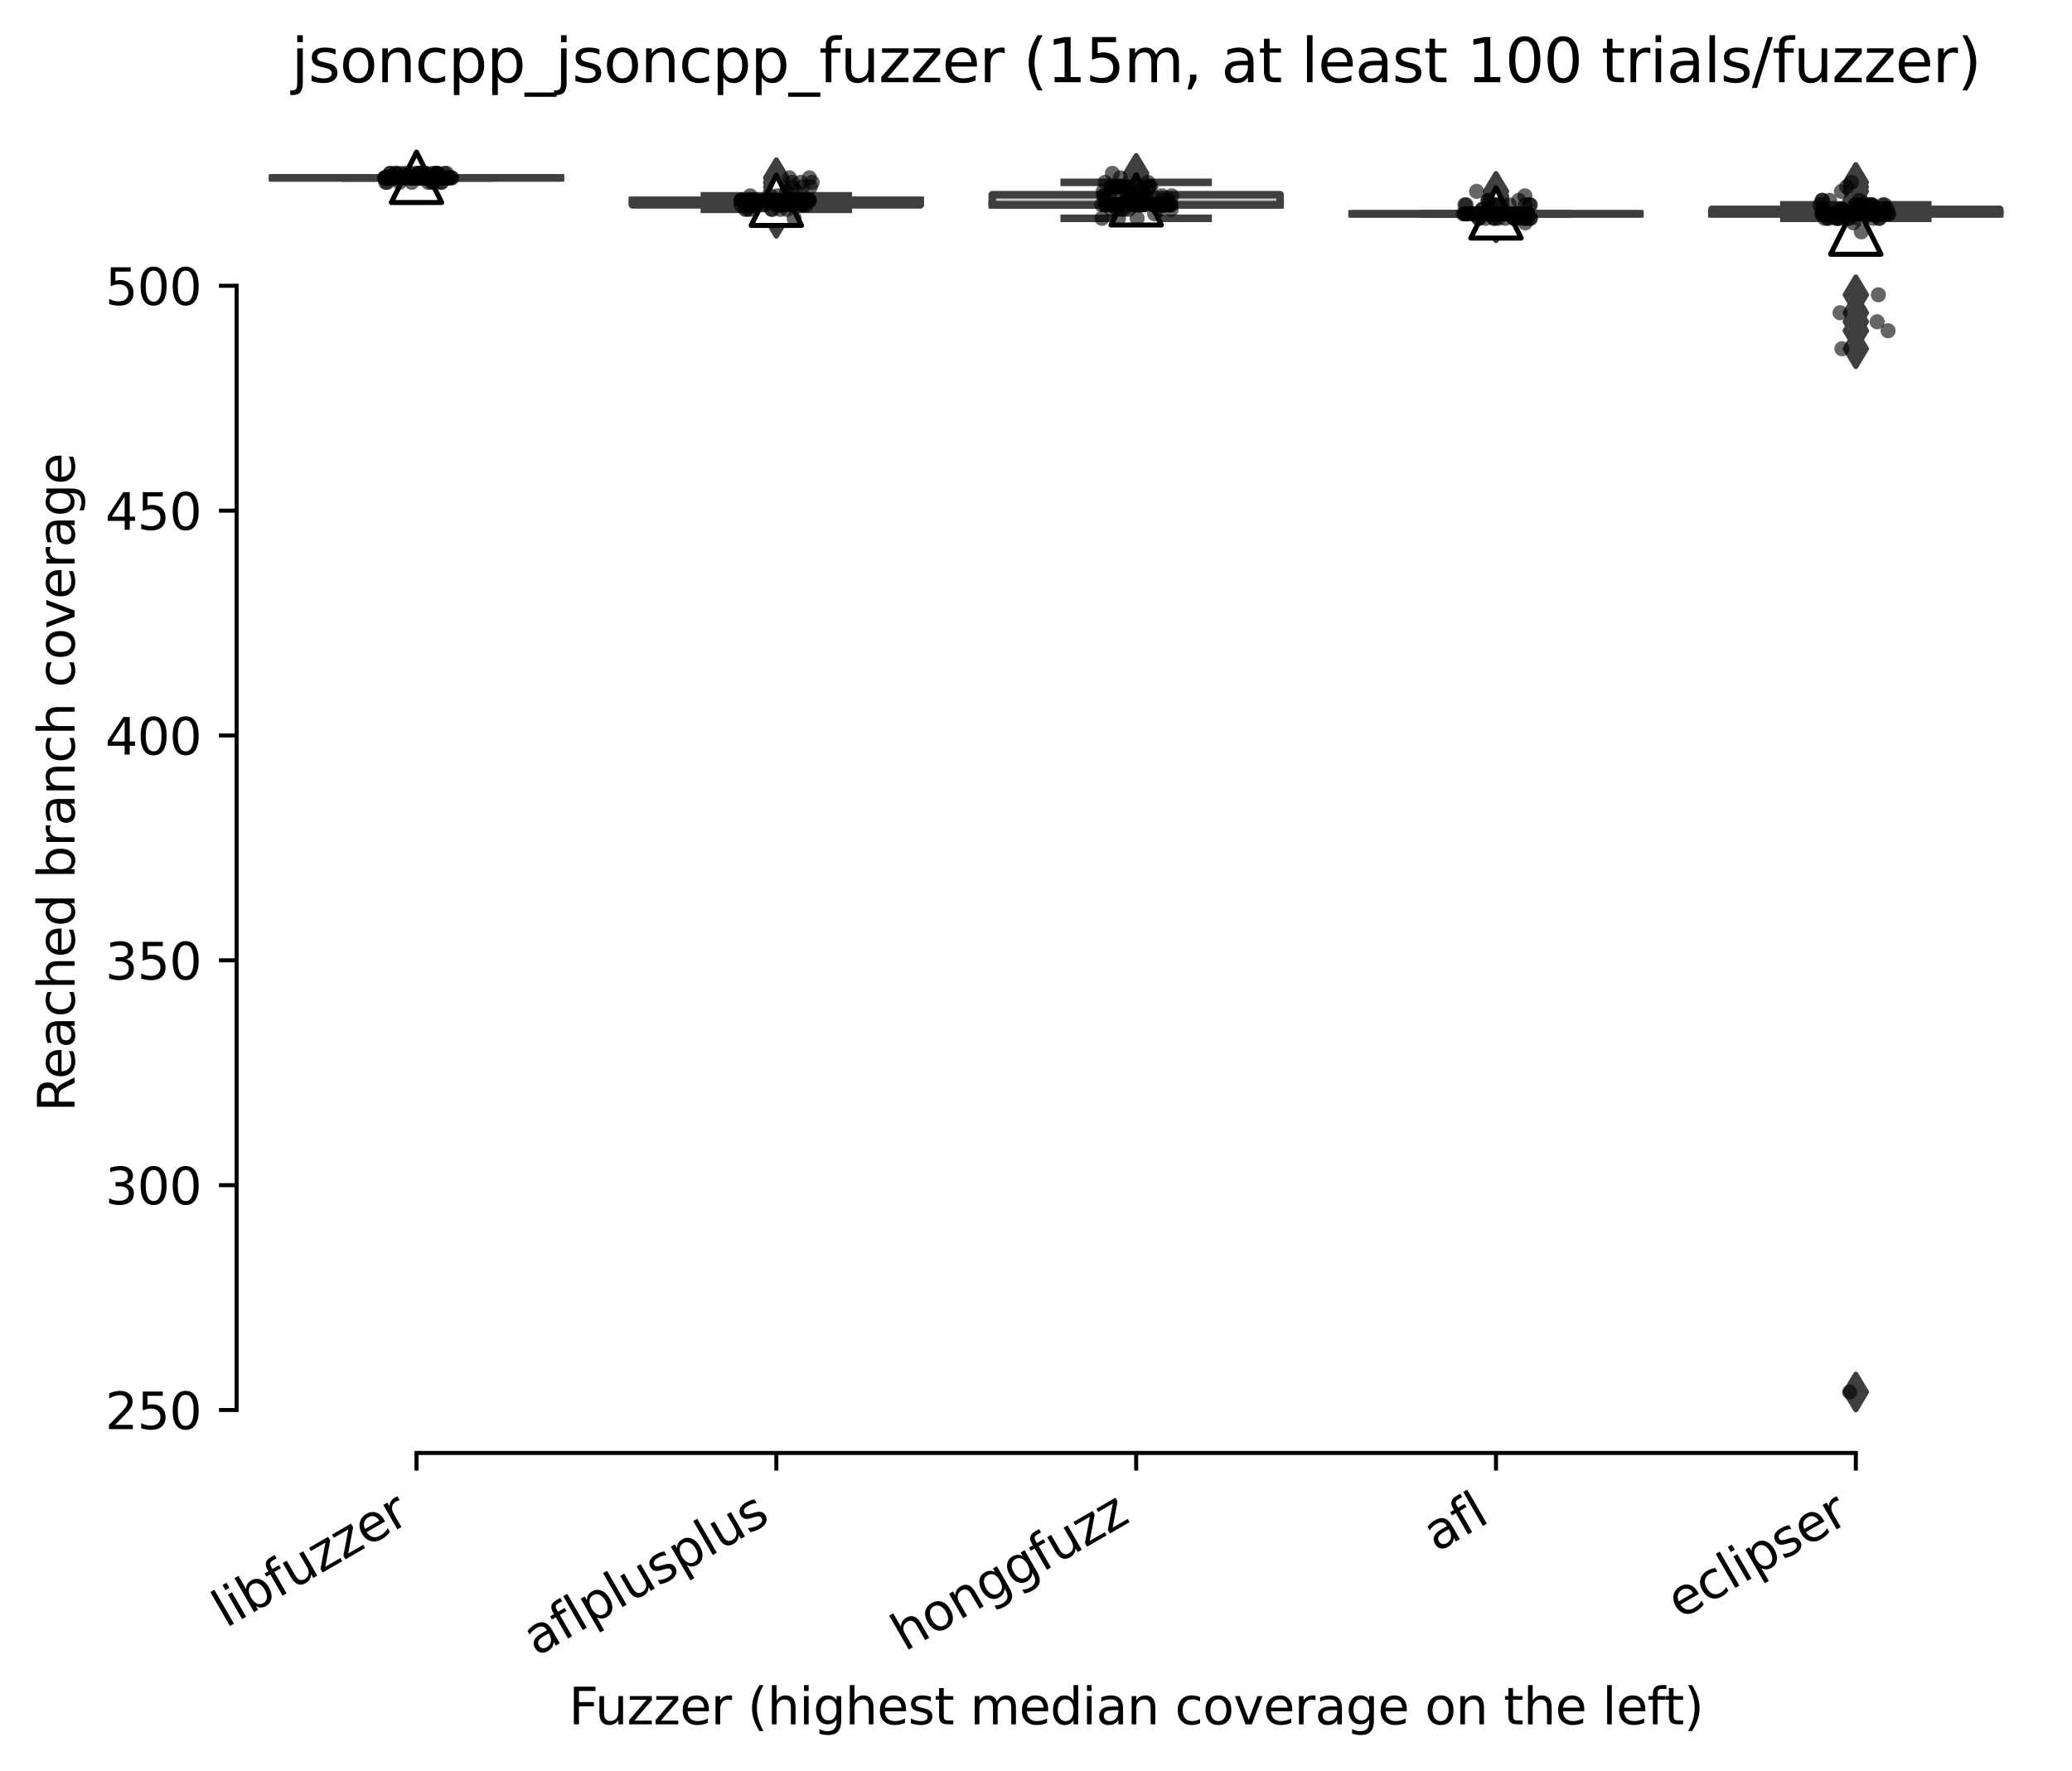 <?xml version="1.0" encoding="utf-8" standalone="no"?>
<!DOCTYPE svg PUBLIC "-//W3C//DTD SVG 1.1//EN"
  "http://www.w3.org/Graphics/SVG/1.1/DTD/svg11.dtd">
<svg xmlns:xlink="http://www.w3.org/1999/xlink" width="411.286pt" height="351.576pt" viewBox="0 0 411.286 351.576" xmlns="http://www.w3.org/2000/svg" version="1.1">
 <defs>
  <style type="text/css">*{stroke-linejoin: round; stroke-linecap: butt}</style>
 </defs>
 <g id="figure_1">
  <g id="patch_1">
   <path d="M 0 351.576 
L 411.286 351.576 
L 411.286 0 
L 0 0 
z
" style="fill: #ffffff"/>
  </g>
  <g id="axes_1">
   <g id="patch_2">
    <path d="M 46.966 288.43 
L 404.086 288.43 
L 404.086 22.318 
L 46.966 22.318 
z
" style="fill: #ffffff"/>
   </g>
   <g id="patch_3">
    <path d="M 54.108 35.307 
L 111.247 35.307 
L 111.247 35.307 
L 54.108 35.307 
L 54.108 35.307 
z
" clip-path="url(#p96499aaa6d)" style="fill: #e1812c; stroke: #3f3f3f; stroke-width: 1.5; stroke-linejoin: miter"/>
   </g>
   <g id="patch_4">
    <path d="M 125.532 40.663 
L 182.671 40.663 
L 182.671 39.77 
L 125.532 39.77 
L 125.532 40.663 
z
" clip-path="url(#p96499aaa6d)" style="fill: #9fd495; stroke: #3f3f3f; stroke-width: 1.5; stroke-linejoin: miter"/>
   </g>
   <g id="patch_5">
    <path d="M 196.956 40.663 
L 254.095 40.663 
L 254.095 38.654 
L 196.956 38.654 
L 196.956 40.663 
z
" clip-path="url(#p96499aaa6d)" style="fill: #c7c7c7; stroke: #3f3f3f; stroke-width: 1.5; stroke-linejoin: miter"/>
   </g>
   <g id="patch_6">
    <path d="M 268.38 42.448 
L 325.519 42.448 
L 325.519 42.448 
L 268.38 42.448 
L 268.38 42.448 
z
" clip-path="url(#p96499aaa6d)" style="fill: #3274a1; stroke: #3f3f3f; stroke-width: 1.5; stroke-linejoin: miter"/>
   </g>
   <g id="patch_7">
    <path d="M 339.804 42.448 
L 396.943 42.448 
L 396.943 41.556 
L 339.804 41.556 
L 339.804 42.448 
z
" clip-path="url(#p96499aaa6d)" style="fill: #c03d3e; stroke: #3f3f3f; stroke-width: 1.5; stroke-linejoin: miter"/>
   </g>
   <g id="matplotlib.axis_1">
    <g id="xtick_1">
     <g id="line2d_1">
      <defs>
       <path id="mab3195d4b4" d="M 0 0 
L 0 3.5 
" style="stroke: #000000; stroke-width: 0.8"/>
      </defs>
      <g>
       <use xlink:href="#mab3195d4b4" x="82.678" y="288.43" style="stroke: #000000; stroke-width: 0.8"/>
      </g>
     </g>
     <g id="text_1">
      <!-- libfuzzer -->
      <g transform="translate(44.811 323.272) rotate(-30) scale(0.1 -0.1)">
       <defs>
        <path id="DejaVuSans-6c" d="M 603 4863 
L 1178 4863 
L 1178 0 
L 603 0 
L 603 4863 
z
" transform="scale(0.016)"/>
        <path id="DejaVuSans-69" d="M 603 3500 
L 1178 3500 
L 1178 0 
L 603 0 
L 603 3500 
z
M 603 4863 
L 1178 4863 
L 1178 4134 
L 603 4134 
L 603 4863 
z
" transform="scale(0.016)"/>
        <path id="DejaVuSans-62" d="M 3116 1747 
Q 3116 2381 2855 2742 
Q 2594 3103 2138 3103 
Q 1681 3103 1420 2742 
Q 1159 2381 1159 1747 
Q 1159 1113 1420 752 
Q 1681 391 2138 391 
Q 2594 391 2855 752 
Q 3116 1113 3116 1747 
z
M 1159 2969 
Q 1341 3281 1617 3432 
Q 1894 3584 2278 3584 
Q 2916 3584 3314 3078 
Q 3713 2572 3713 1747 
Q 3713 922 3314 415 
Q 2916 -91 2278 -91 
Q 1894 -91 1617 61 
Q 1341 213 1159 525 
L 1159 0 
L 581 0 
L 581 4863 
L 1159 4863 
L 1159 2969 
z
" transform="scale(0.016)"/>
        <path id="DejaVuSans-66" d="M 2375 4863 
L 2375 4384 
L 1825 4384 
Q 1516 4384 1395 4259 
Q 1275 4134 1275 3809 
L 1275 3500 
L 2222 3500 
L 2222 3053 
L 1275 3053 
L 1275 0 
L 697 0 
L 697 3053 
L 147 3053 
L 147 3500 
L 697 3500 
L 697 3744 
Q 697 4328 969 4595 
Q 1241 4863 1831 4863 
L 2375 4863 
z
" transform="scale(0.016)"/>
        <path id="DejaVuSans-75" d="M 544 1381 
L 544 3500 
L 1119 3500 
L 1119 1403 
Q 1119 906 1312 657 
Q 1506 409 1894 409 
Q 2359 409 2629 706 
Q 2900 1003 2900 1516 
L 2900 3500 
L 3475 3500 
L 3475 0 
L 2900 0 
L 2900 538 
Q 2691 219 2414 64 
Q 2138 -91 1772 -91 
Q 1169 -91 856 284 
Q 544 659 544 1381 
z
M 1991 3584 
L 1991 3584 
z
" transform="scale(0.016)"/>
        <path id="DejaVuSans-7a" d="M 353 3500 
L 3084 3500 
L 3084 2975 
L 922 459 
L 3084 459 
L 3084 0 
L 275 0 
L 275 525 
L 2438 3041 
L 353 3041 
L 353 3500 
z
" transform="scale(0.016)"/>
        <path id="DejaVuSans-65" d="M 3597 1894 
L 3597 1613 
L 953 1613 
Q 991 1019 1311 708 
Q 1631 397 2203 397 
Q 2534 397 2845 478 
Q 3156 559 3463 722 
L 3463 178 
Q 3153 47 2828 -22 
Q 2503 -91 2169 -91 
Q 1331 -91 842 396 
Q 353 884 353 1716 
Q 353 2575 817 3079 
Q 1281 3584 2069 3584 
Q 2775 3584 3186 3129 
Q 3597 2675 3597 1894 
z
M 3022 2063 
Q 3016 2534 2758 2815 
Q 2500 3097 2075 3097 
Q 1594 3097 1305 2825 
Q 1016 2553 972 2059 
L 3022 2063 
z
" transform="scale(0.016)"/>
        <path id="DejaVuSans-72" d="M 2631 2963 
Q 2534 3019 2420 3045 
Q 2306 3072 2169 3072 
Q 1681 3072 1420 2755 
Q 1159 2438 1159 1844 
L 1159 0 
L 581 0 
L 581 3500 
L 1159 3500 
L 1159 2956 
Q 1341 3275 1631 3429 
Q 1922 3584 2338 3584 
Q 2397 3584 2469 3576 
Q 2541 3569 2628 3553 
L 2631 2963 
z
" transform="scale(0.016)"/>
       </defs>
       <use xlink:href="#DejaVuSans-6c"/>
       <use xlink:href="#DejaVuSans-69" x="27.783"/>
       <use xlink:href="#DejaVuSans-62" x="55.566"/>
       <use xlink:href="#DejaVuSans-66" x="119.043"/>
       <use xlink:href="#DejaVuSans-75" x="154.248"/>
       <use xlink:href="#DejaVuSans-7a" x="217.627"/>
       <use xlink:href="#DejaVuSans-7a" x="270.117"/>
       <use xlink:href="#DejaVuSans-65" x="322.607"/>
       <use xlink:href="#DejaVuSans-72" x="384.131"/>
      </g>
     </g>
    </g>
    <g id="xtick_2">
     <g id="line2d_2">
      <g>
       <use xlink:href="#mab3195d4b4" x="154.102" y="288.43" style="stroke: #000000; stroke-width: 0.8"/>
      </g>
     </g>
     <g id="text_2">
      <!-- aflplusplus -->
      <g transform="translate(106.493 328.897) rotate(-30) scale(0.1 -0.1)">
       <defs>
        <path id="DejaVuSans-61" d="M 2194 1759 
Q 1497 1759 1228 1600 
Q 959 1441 959 1056 
Q 959 750 1161 570 
Q 1363 391 1709 391 
Q 2188 391 2477 730 
Q 2766 1069 2766 1631 
L 2766 1759 
L 2194 1759 
z
M 3341 1997 
L 3341 0 
L 2766 0 
L 2766 531 
Q 2569 213 2275 61 
Q 1981 -91 1556 -91 
Q 1019 -91 701 211 
Q 384 513 384 1019 
Q 384 1609 779 1909 
Q 1175 2209 1959 2209 
L 2766 2209 
L 2766 2266 
Q 2766 2663 2505 2880 
Q 2244 3097 1772 3097 
Q 1472 3097 1187 3025 
Q 903 2953 641 2809 
L 641 3341 
Q 956 3463 1253 3523 
Q 1550 3584 1831 3584 
Q 2591 3584 2966 3190 
Q 3341 2797 3341 1997 
z
" transform="scale(0.016)"/>
        <path id="DejaVuSans-70" d="M 1159 525 
L 1159 -1331 
L 581 -1331 
L 581 3500 
L 1159 3500 
L 1159 2969 
Q 1341 3281 1617 3432 
Q 1894 3584 2278 3584 
Q 2916 3584 3314 3078 
Q 3713 2572 3713 1747 
Q 3713 922 3314 415 
Q 2916 -91 2278 -91 
Q 1894 -91 1617 61 
Q 1341 213 1159 525 
z
M 3116 1747 
Q 3116 2381 2855 2742 
Q 2594 3103 2138 3103 
Q 1681 3103 1420 2742 
Q 1159 2381 1159 1747 
Q 1159 1113 1420 752 
Q 1681 391 2138 391 
Q 2594 391 2855 752 
Q 3116 1113 3116 1747 
z
" transform="scale(0.016)"/>
        <path id="DejaVuSans-73" d="M 2834 3397 
L 2834 2853 
Q 2591 2978 2328 3040 
Q 2066 3103 1784 3103 
Q 1356 3103 1142 2972 
Q 928 2841 928 2578 
Q 928 2378 1081 2264 
Q 1234 2150 1697 2047 
L 1894 2003 
Q 2506 1872 2764 1633 
Q 3022 1394 3022 966 
Q 3022 478 2636 193 
Q 2250 -91 1575 -91 
Q 1294 -91 989 -36 
Q 684 19 347 128 
L 347 722 
Q 666 556 975 473 
Q 1284 391 1588 391 
Q 1994 391 2212 530 
Q 2431 669 2431 922 
Q 2431 1156 2273 1281 
Q 2116 1406 1581 1522 
L 1381 1569 
Q 847 1681 609 1914 
Q 372 2147 372 2553 
Q 372 3047 722 3315 
Q 1072 3584 1716 3584 
Q 2034 3584 2315 3537 
Q 2597 3491 2834 3397 
z
" transform="scale(0.016)"/>
       </defs>
       <use xlink:href="#DejaVuSans-61"/>
       <use xlink:href="#DejaVuSans-66" x="61.279"/>
       <use xlink:href="#DejaVuSans-6c" x="96.484"/>
       <use xlink:href="#DejaVuSans-70" x="124.268"/>
       <use xlink:href="#DejaVuSans-6c" x="187.744"/>
       <use xlink:href="#DejaVuSans-75" x="215.527"/>
       <use xlink:href="#DejaVuSans-73" x="278.906"/>
       <use xlink:href="#DejaVuSans-70" x="331.006"/>
       <use xlink:href="#DejaVuSans-6c" x="394.482"/>
       <use xlink:href="#DejaVuSans-75" x="422.266"/>
       <use xlink:href="#DejaVuSans-73" x="485.645"/>
      </g>
     </g>
    </g>
    <g id="xtick_3">
     <g id="line2d_3">
      <g>
       <use xlink:href="#mab3195d4b4" x="225.526" y="288.43" style="stroke: #000000; stroke-width: 0.8"/>
      </g>
     </g>
     <g id="text_3">
      <!-- honggfuzz -->
      <g transform="translate(179.586 327.933) rotate(-30) scale(0.1 -0.1)">
       <defs>
        <path id="DejaVuSans-68" d="M 3513 2113 
L 3513 0 
L 2938 0 
L 2938 2094 
Q 2938 2591 2744 2837 
Q 2550 3084 2163 3084 
Q 1697 3084 1428 2787 
Q 1159 2491 1159 1978 
L 1159 0 
L 581 0 
L 581 4863 
L 1159 4863 
L 1159 2956 
Q 1366 3272 1645 3428 
Q 1925 3584 2291 3584 
Q 2894 3584 3203 3211 
Q 3513 2838 3513 2113 
z
" transform="scale(0.016)"/>
        <path id="DejaVuSans-6f" d="M 1959 3097 
Q 1497 3097 1228 2736 
Q 959 2375 959 1747 
Q 959 1119 1226 758 
Q 1494 397 1959 397 
Q 2419 397 2687 759 
Q 2956 1122 2956 1747 
Q 2956 2369 2687 2733 
Q 2419 3097 1959 3097 
z
M 1959 3584 
Q 2709 3584 3137 3096 
Q 3566 2609 3566 1747 
Q 3566 888 3137 398 
Q 2709 -91 1959 -91 
Q 1206 -91 779 398 
Q 353 888 353 1747 
Q 353 2609 779 3096 
Q 1206 3584 1959 3584 
z
" transform="scale(0.016)"/>
        <path id="DejaVuSans-6e" d="M 3513 2113 
L 3513 0 
L 2938 0 
L 2938 2094 
Q 2938 2591 2744 2837 
Q 2550 3084 2163 3084 
Q 1697 3084 1428 2787 
Q 1159 2491 1159 1978 
L 1159 0 
L 581 0 
L 581 3500 
L 1159 3500 
L 1159 2956 
Q 1366 3272 1645 3428 
Q 1925 3584 2291 3584 
Q 2894 3584 3203 3211 
Q 3513 2838 3513 2113 
z
" transform="scale(0.016)"/>
        <path id="DejaVuSans-67" d="M 2906 1791 
Q 2906 2416 2648 2759 
Q 2391 3103 1925 3103 
Q 1463 3103 1205 2759 
Q 947 2416 947 1791 
Q 947 1169 1205 825 
Q 1463 481 1925 481 
Q 2391 481 2648 825 
Q 2906 1169 2906 1791 
z
M 3481 434 
Q 3481 -459 3084 -895 
Q 2688 -1331 1869 -1331 
Q 1566 -1331 1297 -1286 
Q 1028 -1241 775 -1147 
L 775 -588 
Q 1028 -725 1275 -790 
Q 1522 -856 1778 -856 
Q 2344 -856 2625 -561 
Q 2906 -266 2906 331 
L 2906 616 
Q 2728 306 2450 153 
Q 2172 0 1784 0 
Q 1141 0 747 490 
Q 353 981 353 1791 
Q 353 2603 747 3093 
Q 1141 3584 1784 3584 
Q 2172 3584 2450 3431 
Q 2728 3278 2906 2969 
L 2906 3500 
L 3481 3500 
L 3481 434 
z
" transform="scale(0.016)"/>
       </defs>
       <use xlink:href="#DejaVuSans-68"/>
       <use xlink:href="#DejaVuSans-6f" x="63.379"/>
       <use xlink:href="#DejaVuSans-6e" x="124.561"/>
       <use xlink:href="#DejaVuSans-67" x="187.939"/>
       <use xlink:href="#DejaVuSans-67" x="251.416"/>
       <use xlink:href="#DejaVuSans-66" x="314.893"/>
       <use xlink:href="#DejaVuSans-75" x="350.098"/>
       <use xlink:href="#DejaVuSans-7a" x="413.477"/>
       <use xlink:href="#DejaVuSans-7a" x="465.967"/>
      </g>
     </g>
    </g>
    <g id="xtick_4">
     <g id="line2d_4">
      <g>
       <use xlink:href="#mab3195d4b4" x="296.95" y="288.43" style="stroke: #000000; stroke-width: 0.8"/>
      </g>
     </g>
     <g id="text_4">
      <!-- afl -->
      <g transform="translate(285.148 308.224) rotate(-30) scale(0.1 -0.1)">
       <use xlink:href="#DejaVuSans-61"/>
       <use xlink:href="#DejaVuSans-66" x="61.279"/>
       <use xlink:href="#DejaVuSans-6c" x="96.484"/>
      </g>
     </g>
    </g>
    <g id="xtick_5">
     <g id="line2d_5">
      <g>
       <use xlink:href="#mab3195d4b4" x="368.374" y="288.43" style="stroke: #000000; stroke-width: 0.8"/>
      </g>
     </g>
     <g id="text_5">
      <!-- eclipser -->
      <g transform="translate(333.533 321.525) rotate(-30) scale(0.1 -0.1)">
       <defs>
        <path id="DejaVuSans-63" d="M 3122 3366 
L 3122 2828 
Q 2878 2963 2633 3030 
Q 2388 3097 2138 3097 
Q 1578 3097 1268 2742 
Q 959 2388 959 1747 
Q 959 1106 1268 751 
Q 1578 397 2138 397 
Q 2388 397 2633 464 
Q 2878 531 3122 666 
L 3122 134 
Q 2881 22 2623 -34 
Q 2366 -91 2075 -91 
Q 1284 -91 818 406 
Q 353 903 353 1747 
Q 353 2603 823 3093 
Q 1294 3584 2113 3584 
Q 2378 3584 2631 3529 
Q 2884 3475 3122 3366 
z
" transform="scale(0.016)"/>
       </defs>
       <use xlink:href="#DejaVuSans-65"/>
       <use xlink:href="#DejaVuSans-63" x="61.523"/>
       <use xlink:href="#DejaVuSans-6c" x="116.504"/>
       <use xlink:href="#DejaVuSans-69" x="144.287"/>
       <use xlink:href="#DejaVuSans-70" x="172.07"/>
       <use xlink:href="#DejaVuSans-73" x="235.547"/>
       <use xlink:href="#DejaVuSans-65" x="287.646"/>
       <use xlink:href="#DejaVuSans-72" x="349.17"/>
      </g>
     </g>
    </g>
    <g id="text_6">
     <!-- Fuzzer (highest median coverage on the left) -->
     <g transform="translate(112.908 342.297) scale(0.1 -0.1)">
      <defs>
       <path id="DejaVuSans-46" d="M 628 4666 
L 3309 4666 
L 3309 4134 
L 1259 4134 
L 1259 2759 
L 3109 2759 
L 3109 2228 
L 1259 2228 
L 1259 0 
L 628 0 
L 628 4666 
z
" transform="scale(0.016)"/>
       <path id="DejaVuSans-20" transform="scale(0.016)"/>
       <path id="DejaVuSans-28" d="M 1984 4856 
Q 1566 4138 1362 3434 
Q 1159 2731 1159 2009 
Q 1159 1288 1364 580 
Q 1569 -128 1984 -844 
L 1484 -844 
Q 1016 -109 783 600 
Q 550 1309 550 2009 
Q 550 2706 781 3412 
Q 1013 4119 1484 4856 
L 1984 4856 
z
" transform="scale(0.016)"/>
       <path id="DejaVuSans-74" d="M 1172 4494 
L 1172 3500 
L 2356 3500 
L 2356 3053 
L 1172 3053 
L 1172 1153 
Q 1172 725 1289 603 
Q 1406 481 1766 481 
L 2356 481 
L 2356 0 
L 1766 0 
Q 1100 0 847 248 
Q 594 497 594 1153 
L 594 3053 
L 172 3053 
L 172 3500 
L 594 3500 
L 594 4494 
L 1172 4494 
z
" transform="scale(0.016)"/>
       <path id="DejaVuSans-6d" d="M 3328 2828 
Q 3544 3216 3844 3400 
Q 4144 3584 4550 3584 
Q 5097 3584 5394 3201 
Q 5691 2819 5691 2113 
L 5691 0 
L 5113 0 
L 5113 2094 
Q 5113 2597 4934 2840 
Q 4756 3084 4391 3084 
Q 3944 3084 3684 2787 
Q 3425 2491 3425 1978 
L 3425 0 
L 2847 0 
L 2847 2094 
Q 2847 2600 2669 2842 
Q 2491 3084 2119 3084 
Q 1678 3084 1418 2786 
Q 1159 2488 1159 1978 
L 1159 0 
L 581 0 
L 581 3500 
L 1159 3500 
L 1159 2956 
Q 1356 3278 1631 3431 
Q 1906 3584 2284 3584 
Q 2666 3584 2933 3390 
Q 3200 3197 3328 2828 
z
" transform="scale(0.016)"/>
       <path id="DejaVuSans-64" d="M 2906 2969 
L 2906 4863 
L 3481 4863 
L 3481 0 
L 2906 0 
L 2906 525 
Q 2725 213 2448 61 
Q 2172 -91 1784 -91 
Q 1150 -91 751 415 
Q 353 922 353 1747 
Q 353 2572 751 3078 
Q 1150 3584 1784 3584 
Q 2172 3584 2448 3432 
Q 2725 3281 2906 2969 
z
M 947 1747 
Q 947 1113 1208 752 
Q 1469 391 1925 391 
Q 2381 391 2643 752 
Q 2906 1113 2906 1747 
Q 2906 2381 2643 2742 
Q 2381 3103 1925 3103 
Q 1469 3103 1208 2742 
Q 947 2381 947 1747 
z
" transform="scale(0.016)"/>
       <path id="DejaVuSans-76" d="M 191 3500 
L 800 3500 
L 1894 563 
L 2988 3500 
L 3597 3500 
L 2284 0 
L 1503 0 
L 191 3500 
z
" transform="scale(0.016)"/>
       <path id="DejaVuSans-29" d="M 513 4856 
L 1013 4856 
Q 1481 4119 1714 3412 
Q 1947 2706 1947 2009 
Q 1947 1309 1714 600 
Q 1481 -109 1013 -844 
L 513 -844 
Q 928 -128 1133 580 
Q 1338 1288 1338 2009 
Q 1338 2731 1133 3434 
Q 928 4138 513 4856 
z
" transform="scale(0.016)"/>
      </defs>
      <use xlink:href="#DejaVuSans-46"/>
      <use xlink:href="#DejaVuSans-75" x="52.02"/>
      <use xlink:href="#DejaVuSans-7a" x="115.398"/>
      <use xlink:href="#DejaVuSans-7a" x="167.889"/>
      <use xlink:href="#DejaVuSans-65" x="220.379"/>
      <use xlink:href="#DejaVuSans-72" x="281.902"/>
      <use xlink:href="#DejaVuSans-20" x="323.016"/>
      <use xlink:href="#DejaVuSans-28" x="354.803"/>
      <use xlink:href="#DejaVuSans-68" x="393.816"/>
      <use xlink:href="#DejaVuSans-69" x="457.195"/>
      <use xlink:href="#DejaVuSans-67" x="484.979"/>
      <use xlink:href="#DejaVuSans-68" x="548.455"/>
      <use xlink:href="#DejaVuSans-65" x="611.834"/>
      <use xlink:href="#DejaVuSans-73" x="673.357"/>
      <use xlink:href="#DejaVuSans-74" x="725.457"/>
      <use xlink:href="#DejaVuSans-20" x="764.666"/>
      <use xlink:href="#DejaVuSans-6d" x="796.453"/>
      <use xlink:href="#DejaVuSans-65" x="893.865"/>
      <use xlink:href="#DejaVuSans-64" x="955.389"/>
      <use xlink:href="#DejaVuSans-69" x="1018.865"/>
      <use xlink:href="#DejaVuSans-61" x="1046.648"/>
      <use xlink:href="#DejaVuSans-6e" x="1107.928"/>
      <use xlink:href="#DejaVuSans-20" x="1171.307"/>
      <use xlink:href="#DejaVuSans-63" x="1203.094"/>
      <use xlink:href="#DejaVuSans-6f" x="1258.074"/>
      <use xlink:href="#DejaVuSans-76" x="1319.256"/>
      <use xlink:href="#DejaVuSans-65" x="1378.436"/>
      <use xlink:href="#DejaVuSans-72" x="1439.959"/>
      <use xlink:href="#DejaVuSans-61" x="1481.072"/>
      <use xlink:href="#DejaVuSans-67" x="1542.352"/>
      <use xlink:href="#DejaVuSans-65" x="1605.828"/>
      <use xlink:href="#DejaVuSans-20" x="1667.352"/>
      <use xlink:href="#DejaVuSans-6f" x="1699.139"/>
      <use xlink:href="#DejaVuSans-6e" x="1760.32"/>
      <use xlink:href="#DejaVuSans-20" x="1823.699"/>
      <use xlink:href="#DejaVuSans-74" x="1855.486"/>
      <use xlink:href="#DejaVuSans-68" x="1894.695"/>
      <use xlink:href="#DejaVuSans-65" x="1958.074"/>
      <use xlink:href="#DejaVuSans-20" x="2019.598"/>
      <use xlink:href="#DejaVuSans-6c" x="2051.385"/>
      <use xlink:href="#DejaVuSans-65" x="2079.168"/>
      <use xlink:href="#DejaVuSans-66" x="2140.691"/>
      <use xlink:href="#DejaVuSans-74" x="2174.146"/>
      <use xlink:href="#DejaVuSans-29" x="2213.355"/>
     </g>
    </g>
   </g>
   <g id="matplotlib.axis_2">
    <g id="ytick_1">
     <g id="line2d_6">
      <defs>
       <path id="m0b921b624a" d="M 0 0 
L -3.5 0 
" style="stroke: #000000; stroke-width: 0.8"/>
      </defs>
      <g>
       <use xlink:href="#m0b921b624a" x="46.966" y="279.905" style="stroke: #000000; stroke-width: 0.8"/>
      </g>
     </g>
     <g id="text_7">
      <!-- 250 -->
      <g transform="translate(20.878 283.704) scale(0.1 -0.1)">
       <defs>
        <path id="DejaVuSans-32" d="M 1228 531 
L 3431 531 
L 3431 0 
L 469 0 
L 469 531 
Q 828 903 1448 1529 
Q 2069 2156 2228 2338 
Q 2531 2678 2651 2914 
Q 2772 3150 2772 3378 
Q 2772 3750 2511 3984 
Q 2250 4219 1831 4219 
Q 1534 4219 1204 4116 
Q 875 4013 500 3803 
L 500 4441 
Q 881 4594 1212 4672 
Q 1544 4750 1819 4750 
Q 2544 4750 2975 4387 
Q 3406 4025 3406 3419 
Q 3406 3131 3298 2873 
Q 3191 2616 2906 2266 
Q 2828 2175 2409 1742 
Q 1991 1309 1228 531 
z
" transform="scale(0.016)"/>
        <path id="DejaVuSans-35" d="M 691 4666 
L 3169 4666 
L 3169 4134 
L 1269 4134 
L 1269 2991 
Q 1406 3038 1543 3061 
Q 1681 3084 1819 3084 
Q 2600 3084 3056 2656 
Q 3513 2228 3513 1497 
Q 3513 744 3044 326 
Q 2575 -91 1722 -91 
Q 1428 -91 1123 -41 
Q 819 9 494 109 
L 494 744 
Q 775 591 1075 516 
Q 1375 441 1709 441 
Q 2250 441 2565 725 
Q 2881 1009 2881 1497 
Q 2881 1984 2565 2268 
Q 2250 2553 1709 2553 
Q 1456 2553 1204 2497 
Q 953 2441 691 2322 
L 691 4666 
z
" transform="scale(0.016)"/>
        <path id="DejaVuSans-30" d="M 2034 4250 
Q 1547 4250 1301 3770 
Q 1056 3291 1056 2328 
Q 1056 1369 1301 889 
Q 1547 409 2034 409 
Q 2525 409 2770 889 
Q 3016 1369 3016 2328 
Q 3016 3291 2770 3770 
Q 2525 4250 2034 4250 
z
M 2034 4750 
Q 2819 4750 3233 4129 
Q 3647 3509 3647 2328 
Q 3647 1150 3233 529 
Q 2819 -91 2034 -91 
Q 1250 -91 836 529 
Q 422 1150 422 2328 
Q 422 3509 836 4129 
Q 1250 4750 2034 4750 
z
" transform="scale(0.016)"/>
       </defs>
       <use xlink:href="#DejaVuSans-32"/>
       <use xlink:href="#DejaVuSans-35" x="63.623"/>
       <use xlink:href="#DejaVuSans-30" x="127.246"/>
      </g>
     </g>
    </g>
    <g id="ytick_2">
     <g id="line2d_7">
      <g>
       <use xlink:href="#m0b921b624a" x="46.966" y="235.27" style="stroke: #000000; stroke-width: 0.8"/>
      </g>
     </g>
     <g id="text_8">
      <!-- 300 -->
      <g transform="translate(20.878 239.069) scale(0.1 -0.1)">
       <defs>
        <path id="DejaVuSans-33" d="M 2597 2516 
Q 3050 2419 3304 2112 
Q 3559 1806 3559 1356 
Q 3559 666 3084 287 
Q 2609 -91 1734 -91 
Q 1441 -91 1130 -33 
Q 819 25 488 141 
L 488 750 
Q 750 597 1062 519 
Q 1375 441 1716 441 
Q 2309 441 2620 675 
Q 2931 909 2931 1356 
Q 2931 1769 2642 2001 
Q 2353 2234 1838 2234 
L 1294 2234 
L 1294 2753 
L 1863 2753 
Q 2328 2753 2575 2939 
Q 2822 3125 2822 3475 
Q 2822 3834 2567 4026 
Q 2313 4219 1838 4219 
Q 1578 4219 1281 4162 
Q 984 4106 628 3988 
L 628 4550 
Q 988 4650 1302 4700 
Q 1616 4750 1894 4750 
Q 2613 4750 3031 4423 
Q 3450 4097 3450 3541 
Q 3450 3153 3228 2886 
Q 3006 2619 2597 2516 
z
" transform="scale(0.016)"/>
       </defs>
       <use xlink:href="#DejaVuSans-33"/>
       <use xlink:href="#DejaVuSans-30" x="63.623"/>
       <use xlink:href="#DejaVuSans-30" x="127.246"/>
      </g>
     </g>
    </g>
    <g id="ytick_3">
     <g id="line2d_8">
      <g>
       <use xlink:href="#m0b921b624a" x="46.966" y="190.636" style="stroke: #000000; stroke-width: 0.8"/>
      </g>
     </g>
     <g id="text_9">
      <!-- 350 -->
      <g transform="translate(20.878 194.435) scale(0.1 -0.1)">
       <use xlink:href="#DejaVuSans-33"/>
       <use xlink:href="#DejaVuSans-35" x="63.623"/>
       <use xlink:href="#DejaVuSans-30" x="127.246"/>
      </g>
     </g>
    </g>
    <g id="ytick_4">
     <g id="line2d_9">
      <g>
       <use xlink:href="#m0b921b624a" x="46.966" y="146.001" style="stroke: #000000; stroke-width: 0.8"/>
      </g>
     </g>
     <g id="text_10">
      <!-- 400 -->
      <g transform="translate(20.878 149.8) scale(0.1 -0.1)">
       <defs>
        <path id="DejaVuSans-34" d="M 2419 4116 
L 825 1625 
L 2419 1625 
L 2419 4116 
z
M 2253 4666 
L 3047 4666 
L 3047 1625 
L 3713 1625 
L 3713 1100 
L 3047 1100 
L 3047 0 
L 2419 0 
L 2419 1100 
L 313 1100 
L 313 1709 
L 2253 4666 
z
" transform="scale(0.016)"/>
       </defs>
       <use xlink:href="#DejaVuSans-34"/>
       <use xlink:href="#DejaVuSans-30" x="63.623"/>
       <use xlink:href="#DejaVuSans-30" x="127.246"/>
      </g>
     </g>
    </g>
    <g id="ytick_5">
     <g id="line2d_10">
      <g>
       <use xlink:href="#m0b921b624a" x="46.966" y="101.366" style="stroke: #000000; stroke-width: 0.8"/>
      </g>
     </g>
     <g id="text_11">
      <!-- 450 -->
      <g transform="translate(20.878 105.165) scale(0.1 -0.1)">
       <use xlink:href="#DejaVuSans-34"/>
       <use xlink:href="#DejaVuSans-35" x="63.623"/>
       <use xlink:href="#DejaVuSans-30" x="127.246"/>
      </g>
     </g>
    </g>
    <g id="ytick_6">
     <g id="line2d_11">
      <g>
       <use xlink:href="#m0b921b624a" x="46.966" y="56.731" style="stroke: #000000; stroke-width: 0.8"/>
      </g>
     </g>
     <g id="text_12">
      <!-- 500 -->
      <g transform="translate(20.878 60.531) scale(0.1 -0.1)">
       <use xlink:href="#DejaVuSans-35"/>
       <use xlink:href="#DejaVuSans-30" x="63.623"/>
       <use xlink:href="#DejaVuSans-30" x="127.246"/>
      </g>
     </g>
    </g>
    <g id="text_13">
     <!-- Reached branch coverage -->
     <g transform="translate(14.798 220.706) rotate(-90) scale(0.1 -0.1)">
      <defs>
       <path id="DejaVuSans-52" d="M 2841 2188 
Q 3044 2119 3236 1894 
Q 3428 1669 3622 1275 
L 4263 0 
L 3584 0 
L 2988 1197 
Q 2756 1666 2539 1819 
Q 2322 1972 1947 1972 
L 1259 1972 
L 1259 0 
L 628 0 
L 628 4666 
L 2053 4666 
Q 2853 4666 3247 4331 
Q 3641 3997 3641 3322 
Q 3641 2881 3436 2590 
Q 3231 2300 2841 2188 
z
M 1259 4147 
L 1259 2491 
L 2053 2491 
Q 2509 2491 2742 2702 
Q 2975 2913 2975 3322 
Q 2975 3731 2742 3939 
Q 2509 4147 2053 4147 
L 1259 4147 
z
" transform="scale(0.016)"/>
      </defs>
      <use xlink:href="#DejaVuSans-52"/>
      <use xlink:href="#DejaVuSans-65" x="64.982"/>
      <use xlink:href="#DejaVuSans-61" x="126.506"/>
      <use xlink:href="#DejaVuSans-63" x="187.785"/>
      <use xlink:href="#DejaVuSans-68" x="242.766"/>
      <use xlink:href="#DejaVuSans-65" x="306.145"/>
      <use xlink:href="#DejaVuSans-64" x="367.668"/>
      <use xlink:href="#DejaVuSans-20" x="431.145"/>
      <use xlink:href="#DejaVuSans-62" x="462.932"/>
      <use xlink:href="#DejaVuSans-72" x="526.408"/>
      <use xlink:href="#DejaVuSans-61" x="567.521"/>
      <use xlink:href="#DejaVuSans-6e" x="628.801"/>
      <use xlink:href="#DejaVuSans-63" x="692.18"/>
      <use xlink:href="#DejaVuSans-68" x="747.16"/>
      <use xlink:href="#DejaVuSans-20" x="810.539"/>
      <use xlink:href="#DejaVuSans-63" x="842.326"/>
      <use xlink:href="#DejaVuSans-6f" x="897.307"/>
      <use xlink:href="#DejaVuSans-76" x="958.488"/>
      <use xlink:href="#DejaVuSans-65" x="1017.668"/>
      <use xlink:href="#DejaVuSans-72" x="1079.191"/>
      <use xlink:href="#DejaVuSans-61" x="1120.305"/>
      <use xlink:href="#DejaVuSans-67" x="1181.584"/>
      <use xlink:href="#DejaVuSans-65" x="1245.061"/>
     </g>
    </g>
   </g>
   <g id="line2d_12">
    <path d="M 82.678 35.307 
L 82.678 35.307 
" clip-path="url(#p96499aaa6d)" style="fill: none; stroke: #3f3f3f; stroke-width: 1.5; stroke-linecap: square"/>
   </g>
   <g id="line2d_13">
    <path d="M 82.678 35.307 
L 82.678 35.307 
" clip-path="url(#p96499aaa6d)" style="fill: none; stroke: #3f3f3f; stroke-width: 1.5; stroke-linecap: square"/>
   </g>
   <g id="line2d_14">
    <path d="M 68.393 35.307 
L 96.962 35.307 
" clip-path="url(#p96499aaa6d)" style="fill: none; stroke: #3f3f3f; stroke-width: 1.5; stroke-linecap: square"/>
   </g>
   <g id="line2d_15">
    <path d="M 68.393 35.307 
L 96.962 35.307 
" clip-path="url(#p96499aaa6d)" style="fill: none; stroke: #3f3f3f; stroke-width: 1.5; stroke-linecap: square"/>
   </g>
   <g id="line2d_16">
    <defs>
     <path id="mcf7382d76a" d="M -0 3.536 
L 2.121 0 
L -0 -3.536 
L -2.121 -0 
z
" style="stroke: #3f3f3f; stroke-linejoin: miter"/>
    </defs>
    <g clip-path="url(#p96499aaa6d)">
     <use xlink:href="#mcf7382d76a" x="82.678" y="36.2" style="fill: #3f3f3f; stroke: #3f3f3f; stroke-linejoin: miter"/>
     <use xlink:href="#mcf7382d76a" x="82.678" y="36.2" style="fill: #3f3f3f; stroke: #3f3f3f; stroke-linejoin: miter"/>
     <use xlink:href="#mcf7382d76a" x="82.678" y="36.2" style="fill: #3f3f3f; stroke: #3f3f3f; stroke-linejoin: miter"/>
     <use xlink:href="#mcf7382d76a" x="82.678" y="36.2" style="fill: #3f3f3f; stroke: #3f3f3f; stroke-linejoin: miter"/>
     <use xlink:href="#mcf7382d76a" x="82.678" y="36.2" style="fill: #3f3f3f; stroke: #3f3f3f; stroke-linejoin: miter"/>
     <use xlink:href="#mcf7382d76a" x="82.678" y="36.2" style="fill: #3f3f3f; stroke: #3f3f3f; stroke-linejoin: miter"/>
     <use xlink:href="#mcf7382d76a" x="82.678" y="36.2" style="fill: #3f3f3f; stroke: #3f3f3f; stroke-linejoin: miter"/>
     <use xlink:href="#mcf7382d76a" x="82.678" y="36.2" style="fill: #3f3f3f; stroke: #3f3f3f; stroke-linejoin: miter"/>
     <use xlink:href="#mcf7382d76a" x="82.678" y="36.2" style="fill: #3f3f3f; stroke: #3f3f3f; stroke-linejoin: miter"/>
     <use xlink:href="#mcf7382d76a" x="82.678" y="34.414" style="fill: #3f3f3f; stroke: #3f3f3f; stroke-linejoin: miter"/>
     <use xlink:href="#mcf7382d76a" x="82.678" y="34.414" style="fill: #3f3f3f; stroke: #3f3f3f; stroke-linejoin: miter"/>
     <use xlink:href="#mcf7382d76a" x="82.678" y="34.414" style="fill: #3f3f3f; stroke: #3f3f3f; stroke-linejoin: miter"/>
     <use xlink:href="#mcf7382d76a" x="82.678" y="34.414" style="fill: #3f3f3f; stroke: #3f3f3f; stroke-linejoin: miter"/>
     <use xlink:href="#mcf7382d76a" x="82.678" y="34.414" style="fill: #3f3f3f; stroke: #3f3f3f; stroke-linejoin: miter"/>
     <use xlink:href="#mcf7382d76a" x="82.678" y="34.414" style="fill: #3f3f3f; stroke: #3f3f3f; stroke-linejoin: miter"/>
     <use xlink:href="#mcf7382d76a" x="82.678" y="34.414" style="fill: #3f3f3f; stroke: #3f3f3f; stroke-linejoin: miter"/>
     <use xlink:href="#mcf7382d76a" x="82.678" y="34.414" style="fill: #3f3f3f; stroke: #3f3f3f; stroke-linejoin: miter"/>
     <use xlink:href="#mcf7382d76a" x="82.678" y="34.414" style="fill: #3f3f3f; stroke: #3f3f3f; stroke-linejoin: miter"/>
     <use xlink:href="#mcf7382d76a" x="82.678" y="34.414" style="fill: #3f3f3f; stroke: #3f3f3f; stroke-linejoin: miter"/>
     <use xlink:href="#mcf7382d76a" x="82.678" y="34.414" style="fill: #3f3f3f; stroke: #3f3f3f; stroke-linejoin: miter"/>
     <use xlink:href="#mcf7382d76a" x="82.678" y="34.414" style="fill: #3f3f3f; stroke: #3f3f3f; stroke-linejoin: miter"/>
     <use xlink:href="#mcf7382d76a" x="82.678" y="34.414" style="fill: #3f3f3f; stroke: #3f3f3f; stroke-linejoin: miter"/>
     <use xlink:href="#mcf7382d76a" x="82.678" y="34.414" style="fill: #3f3f3f; stroke: #3f3f3f; stroke-linejoin: miter"/>
     <use xlink:href="#mcf7382d76a" x="82.678" y="34.414" style="fill: #3f3f3f; stroke: #3f3f3f; stroke-linejoin: miter"/>
     <use xlink:href="#mcf7382d76a" x="82.678" y="34.414" style="fill: #3f3f3f; stroke: #3f3f3f; stroke-linejoin: miter"/>
     <use xlink:href="#mcf7382d76a" x="82.678" y="34.414" style="fill: #3f3f3f; stroke: #3f3f3f; stroke-linejoin: miter"/>
     <use xlink:href="#mcf7382d76a" x="82.678" y="34.414" style="fill: #3f3f3f; stroke: #3f3f3f; stroke-linejoin: miter"/>
     <use xlink:href="#mcf7382d76a" x="82.678" y="34.414" style="fill: #3f3f3f; stroke: #3f3f3f; stroke-linejoin: miter"/>
     <use xlink:href="#mcf7382d76a" x="82.678" y="34.414" style="fill: #3f3f3f; stroke: #3f3f3f; stroke-linejoin: miter"/>
     <use xlink:href="#mcf7382d76a" x="82.678" y="34.414" style="fill: #3f3f3f; stroke: #3f3f3f; stroke-linejoin: miter"/>
    </g>
   </g>
   <g id="line2d_17">
    <path d="M 154.102 40.663 
L 154.102 41.556 
" clip-path="url(#p96499aaa6d)" style="fill: none; stroke: #3f3f3f; stroke-width: 1.5; stroke-linecap: square"/>
   </g>
   <g id="line2d_18">
    <path d="M 154.102 39.77 
L 154.102 38.878 
" clip-path="url(#p96499aaa6d)" style="fill: none; stroke: #3f3f3f; stroke-width: 1.5; stroke-linecap: square"/>
   </g>
   <g id="line2d_19">
    <path d="M 139.817 41.556 
L 168.386 41.556 
" clip-path="url(#p96499aaa6d)" style="fill: none; stroke: #3f3f3f; stroke-width: 1.5; stroke-linecap: square"/>
   </g>
   <g id="line2d_20">
    <path d="M 139.817 38.878 
L 168.386 38.878 
" clip-path="url(#p96499aaa6d)" style="fill: none; stroke: #3f3f3f; stroke-width: 1.5; stroke-linecap: square"/>
   </g>
   <g id="line2d_21">
    <g clip-path="url(#p96499aaa6d)">
     <use xlink:href="#mcf7382d76a" x="154.102" y="43.341" style="fill: #3f3f3f; stroke: #3f3f3f; stroke-linejoin: miter"/>
     <use xlink:href="#mcf7382d76a" x="154.102" y="36.2" style="fill: #3f3f3f; stroke: #3f3f3f; stroke-linejoin: miter"/>
     <use xlink:href="#mcf7382d76a" x="154.102" y="37.985" style="fill: #3f3f3f; stroke: #3f3f3f; stroke-linejoin: miter"/>
     <use xlink:href="#mcf7382d76a" x="154.102" y="37.985" style="fill: #3f3f3f; stroke: #3f3f3f; stroke-linejoin: miter"/>
     <use xlink:href="#mcf7382d76a" x="154.102" y="36.2" style="fill: #3f3f3f; stroke: #3f3f3f; stroke-linejoin: miter"/>
     <use xlink:href="#mcf7382d76a" x="154.102" y="37.092" style="fill: #3f3f3f; stroke: #3f3f3f; stroke-linejoin: miter"/>
     <use xlink:href="#mcf7382d76a" x="154.102" y="35.307" style="fill: #3f3f3f; stroke: #3f3f3f; stroke-linejoin: miter"/>
     <use xlink:href="#mcf7382d76a" x="154.102" y="37.092" style="fill: #3f3f3f; stroke: #3f3f3f; stroke-linejoin: miter"/>
     <use xlink:href="#mcf7382d76a" x="154.102" y="37.092" style="fill: #3f3f3f; stroke: #3f3f3f; stroke-linejoin: miter"/>
     <use xlink:href="#mcf7382d76a" x="154.102" y="35.307" style="fill: #3f3f3f; stroke: #3f3f3f; stroke-linejoin: miter"/>
     <use xlink:href="#mcf7382d76a" x="154.102" y="36.2" style="fill: #3f3f3f; stroke: #3f3f3f; stroke-linejoin: miter"/>
    </g>
   </g>
   <g id="line2d_22">
    <path d="M 225.526 40.663 
L 225.526 43.341 
" clip-path="url(#p96499aaa6d)" style="fill: none; stroke: #3f3f3f; stroke-width: 1.5; stroke-linecap: square"/>
   </g>
   <g id="line2d_23">
    <path d="M 225.526 38.654 
L 225.526 36.2 
" clip-path="url(#p96499aaa6d)" style="fill: none; stroke: #3f3f3f; stroke-width: 1.5; stroke-linecap: square"/>
   </g>
   <g id="line2d_24">
    <path d="M 211.241 43.341 
L 239.81 43.341 
" clip-path="url(#p96499aaa6d)" style="fill: none; stroke: #3f3f3f; stroke-width: 1.5; stroke-linecap: square"/>
   </g>
   <g id="line2d_25">
    <path d="M 211.241 36.2 
L 239.81 36.2 
" clip-path="url(#p96499aaa6d)" style="fill: none; stroke: #3f3f3f; stroke-width: 1.5; stroke-linecap: square"/>
   </g>
   <g id="line2d_26">
    <g clip-path="url(#p96499aaa6d)">
     <use xlink:href="#mcf7382d76a" x="225.526" y="34.414" style="fill: #3f3f3f; stroke: #3f3f3f; stroke-linejoin: miter"/>
     <use xlink:href="#mcf7382d76a" x="225.526" y="35.307" style="fill: #3f3f3f; stroke: #3f3f3f; stroke-linejoin: miter"/>
    </g>
   </g>
   <g id="line2d_27">
    <path d="M 296.95 42.448 
L 296.95 42.448 
" clip-path="url(#p96499aaa6d)" style="fill: none; stroke: #3f3f3f; stroke-width: 1.5; stroke-linecap: square"/>
   </g>
   <g id="line2d_28">
    <path d="M 296.95 42.448 
L 296.95 42.448 
" clip-path="url(#p96499aaa6d)" style="fill: none; stroke: #3f3f3f; stroke-width: 1.5; stroke-linecap: square"/>
   </g>
   <g id="line2d_29">
    <path d="M 282.665 42.448 
L 311.234 42.448 
" clip-path="url(#p96499aaa6d)" style="fill: none; stroke: #3f3f3f; stroke-width: 1.5; stroke-linecap: square"/>
   </g>
   <g id="line2d_30">
    <path d="M 282.665 42.448 
L 311.234 42.448 
" clip-path="url(#p96499aaa6d)" style="fill: none; stroke: #3f3f3f; stroke-width: 1.5; stroke-linecap: square"/>
   </g>
   <g id="line2d_31">
    <g clip-path="url(#p96499aaa6d)">
     <use xlink:href="#mcf7382d76a" x="296.95" y="43.341" style="fill: #3f3f3f; stroke: #3f3f3f; stroke-linejoin: miter"/>
     <use xlink:href="#mcf7382d76a" x="296.95" y="43.341" style="fill: #3f3f3f; stroke: #3f3f3f; stroke-linejoin: miter"/>
     <use xlink:href="#mcf7382d76a" x="296.95" y="43.341" style="fill: #3f3f3f; stroke: #3f3f3f; stroke-linejoin: miter"/>
     <use xlink:href="#mcf7382d76a" x="296.95" y="43.341" style="fill: #3f3f3f; stroke: #3f3f3f; stroke-linejoin: miter"/>
     <use xlink:href="#mcf7382d76a" x="296.95" y="43.341" style="fill: #3f3f3f; stroke: #3f3f3f; stroke-linejoin: miter"/>
     <use xlink:href="#mcf7382d76a" x="296.95" y="43.341" style="fill: #3f3f3f; stroke: #3f3f3f; stroke-linejoin: miter"/>
     <use xlink:href="#mcf7382d76a" x="296.95" y="43.341" style="fill: #3f3f3f; stroke: #3f3f3f; stroke-linejoin: miter"/>
     <use xlink:href="#mcf7382d76a" x="296.95" y="43.341" style="fill: #3f3f3f; stroke: #3f3f3f; stroke-linejoin: miter"/>
     <use xlink:href="#mcf7382d76a" x="296.95" y="43.341" style="fill: #3f3f3f; stroke: #3f3f3f; stroke-linejoin: miter"/>
     <use xlink:href="#mcf7382d76a" x="296.95" y="43.341" style="fill: #3f3f3f; stroke: #3f3f3f; stroke-linejoin: miter"/>
     <use xlink:href="#mcf7382d76a" x="296.95" y="43.341" style="fill: #3f3f3f; stroke: #3f3f3f; stroke-linejoin: miter"/>
     <use xlink:href="#mcf7382d76a" x="296.95" y="43.341" style="fill: #3f3f3f; stroke: #3f3f3f; stroke-linejoin: miter"/>
     <use xlink:href="#mcf7382d76a" x="296.95" y="44.234" style="fill: #3f3f3f; stroke: #3f3f3f; stroke-linejoin: miter"/>
     <use xlink:href="#mcf7382d76a" x="296.95" y="43.341" style="fill: #3f3f3f; stroke: #3f3f3f; stroke-linejoin: miter"/>
     <use xlink:href="#mcf7382d76a" x="296.95" y="43.341" style="fill: #3f3f3f; stroke: #3f3f3f; stroke-linejoin: miter"/>
     <use xlink:href="#mcf7382d76a" x="296.95" y="43.341" style="fill: #3f3f3f; stroke: #3f3f3f; stroke-linejoin: miter"/>
     <use xlink:href="#mcf7382d76a" x="296.95" y="43.341" style="fill: #3f3f3f; stroke: #3f3f3f; stroke-linejoin: miter"/>
     <use xlink:href="#mcf7382d76a" x="296.95" y="37.985" style="fill: #3f3f3f; stroke: #3f3f3f; stroke-linejoin: miter"/>
     <use xlink:href="#mcf7382d76a" x="296.95" y="40.663" style="fill: #3f3f3f; stroke: #3f3f3f; stroke-linejoin: miter"/>
     <use xlink:href="#mcf7382d76a" x="296.95" y="40.663" style="fill: #3f3f3f; stroke: #3f3f3f; stroke-linejoin: miter"/>
     <use xlink:href="#mcf7382d76a" x="296.95" y="39.77" style="fill: #3f3f3f; stroke: #3f3f3f; stroke-linejoin: miter"/>
     <use xlink:href="#mcf7382d76a" x="296.95" y="41.556" style="fill: #3f3f3f; stroke: #3f3f3f; stroke-linejoin: miter"/>
     <use xlink:href="#mcf7382d76a" x="296.95" y="38.878" style="fill: #3f3f3f; stroke: #3f3f3f; stroke-linejoin: miter"/>
     <use xlink:href="#mcf7382d76a" x="296.95" y="40.663" style="fill: #3f3f3f; stroke: #3f3f3f; stroke-linejoin: miter"/>
     <use xlink:href="#mcf7382d76a" x="296.95" y="40.663" style="fill: #3f3f3f; stroke: #3f3f3f; stroke-linejoin: miter"/>
     <use xlink:href="#mcf7382d76a" x="296.95" y="40.663" style="fill: #3f3f3f; stroke: #3f3f3f; stroke-linejoin: miter"/>
     <use xlink:href="#mcf7382d76a" x="296.95" y="40.663" style="fill: #3f3f3f; stroke: #3f3f3f; stroke-linejoin: miter"/>
     <use xlink:href="#mcf7382d76a" x="296.95" y="41.556" style="fill: #3f3f3f; stroke: #3f3f3f; stroke-linejoin: miter"/>
     <use xlink:href="#mcf7382d76a" x="296.95" y="39.77" style="fill: #3f3f3f; stroke: #3f3f3f; stroke-linejoin: miter"/>
     <use xlink:href="#mcf7382d76a" x="296.95" y="41.556" style="fill: #3f3f3f; stroke: #3f3f3f; stroke-linejoin: miter"/>
     <use xlink:href="#mcf7382d76a" x="296.95" y="40.663" style="fill: #3f3f3f; stroke: #3f3f3f; stroke-linejoin: miter"/>
     <use xlink:href="#mcf7382d76a" x="296.95" y="40.663" style="fill: #3f3f3f; stroke: #3f3f3f; stroke-linejoin: miter"/>
     <use xlink:href="#mcf7382d76a" x="296.95" y="39.77" style="fill: #3f3f3f; stroke: #3f3f3f; stroke-linejoin: miter"/>
     <use xlink:href="#mcf7382d76a" x="296.95" y="40.663" style="fill: #3f3f3f; stroke: #3f3f3f; stroke-linejoin: miter"/>
    </g>
   </g>
   <g id="line2d_32">
    <path d="M 368.374 42.448 
L 368.374 43.341 
" clip-path="url(#p96499aaa6d)" style="fill: none; stroke: #3f3f3f; stroke-width: 1.5; stroke-linecap: square"/>
   </g>
   <g id="line2d_33">
    <path d="M 368.374 41.556 
L 368.374 40.663 
" clip-path="url(#p96499aaa6d)" style="fill: none; stroke: #3f3f3f; stroke-width: 1.5; stroke-linecap: square"/>
   </g>
   <g id="line2d_34">
    <path d="M 354.089 43.341 
L 382.658 43.341 
" clip-path="url(#p96499aaa6d)" style="fill: none; stroke: #3f3f3f; stroke-width: 1.5; stroke-linecap: square"/>
   </g>
   <g id="line2d_35">
    <path d="M 354.089 40.663 
L 382.658 40.663 
" clip-path="url(#p96499aaa6d)" style="fill: none; stroke: #3f3f3f; stroke-width: 1.5; stroke-linecap: square"/>
   </g>
   <g id="line2d_36">
    <g clip-path="url(#p96499aaa6d)">
     <use xlink:href="#mcf7382d76a" x="368.374" y="58.517" style="fill: #3f3f3f; stroke: #3f3f3f; stroke-linejoin: miter"/>
     <use xlink:href="#mcf7382d76a" x="368.374" y="65.658" style="fill: #3f3f3f; stroke: #3f3f3f; stroke-linejoin: miter"/>
     <use xlink:href="#mcf7382d76a" x="368.374" y="276.334" style="fill: #3f3f3f; stroke: #3f3f3f; stroke-linejoin: miter"/>
     <use xlink:href="#mcf7382d76a" x="368.374" y="62.088" style="fill: #3f3f3f; stroke: #3f3f3f; stroke-linejoin: miter"/>
     <use xlink:href="#mcf7382d76a" x="368.374" y="44.234" style="fill: #3f3f3f; stroke: #3f3f3f; stroke-linejoin: miter"/>
     <use xlink:href="#mcf7382d76a" x="368.374" y="46.019" style="fill: #3f3f3f; stroke: #3f3f3f; stroke-linejoin: miter"/>
     <use xlink:href="#mcf7382d76a" x="368.374" y="63.873" style="fill: #3f3f3f; stroke: #3f3f3f; stroke-linejoin: miter"/>
     <use xlink:href="#mcf7382d76a" x="368.374" y="69.229" style="fill: #3f3f3f; stroke: #3f3f3f; stroke-linejoin: miter"/>
     <use xlink:href="#mcf7382d76a" x="368.374" y="37.985" style="fill: #3f3f3f; stroke: #3f3f3f; stroke-linejoin: miter"/>
     <use xlink:href="#mcf7382d76a" x="368.374" y="39.77" style="fill: #3f3f3f; stroke: #3f3f3f; stroke-linejoin: miter"/>
     <use xlink:href="#mcf7382d76a" x="368.374" y="37.092" style="fill: #3f3f3f; stroke: #3f3f3f; stroke-linejoin: miter"/>
     <use xlink:href="#mcf7382d76a" x="368.374" y="39.77" style="fill: #3f3f3f; stroke: #3f3f3f; stroke-linejoin: miter"/>
     <use xlink:href="#mcf7382d76a" x="368.374" y="39.77" style="fill: #3f3f3f; stroke: #3f3f3f; stroke-linejoin: miter"/>
     <use xlink:href="#mcf7382d76a" x="368.374" y="39.77" style="fill: #3f3f3f; stroke: #3f3f3f; stroke-linejoin: miter"/>
     <use xlink:href="#mcf7382d76a" x="368.374" y="36.2" style="fill: #3f3f3f; stroke: #3f3f3f; stroke-linejoin: miter"/>
    </g>
   </g>
   <g id="line2d_37">
    <path d="M 54.108 35.307 
L 111.247 35.307 
" clip-path="url(#p96499aaa6d)" style="fill: none; stroke: #3f3f3f; stroke-width: 1.5; stroke-linecap: square"/>
   </g>
   <g id="line2d_38">
    <defs>
     <path id="m69497fe92b" d="M 0 -5 
L -5 5 
L 5 5 
z
" style="stroke: #000000; stroke-linejoin: miter"/>
    </defs>
    <g clip-path="url(#p96499aaa6d)">
     <use xlink:href="#m69497fe92b" x="82.678" y="35.2" style="fill: #ffffff; stroke: #000000; stroke-linejoin: miter"/>
    </g>
   </g>
   <g id="line2d_39">
    <path d="M 125.532 39.77 
L 182.671 39.77 
" clip-path="url(#p96499aaa6d)" style="fill: none; stroke: #3f3f3f; stroke-width: 1.5; stroke-linecap: square"/>
   </g>
   <g id="line2d_40">
    <g clip-path="url(#p96499aaa6d)">
     <use xlink:href="#m69497fe92b" x="154.102" y="39.752" style="fill: #ffffff; stroke: #000000; stroke-linejoin: miter"/>
    </g>
   </g>
   <g id="line2d_41">
    <path d="M 196.956 40.663 
L 254.095 40.663 
" clip-path="url(#p96499aaa6d)" style="fill: none; stroke: #3f3f3f; stroke-width: 1.5; stroke-linecap: square"/>
   </g>
   <g id="line2d_42">
    <g clip-path="url(#p96499aaa6d)">
     <use xlink:href="#m69497fe92b" x="225.526" y="39.663" style="fill: #ffffff; stroke: #000000; stroke-linejoin: miter"/>
    </g>
   </g>
   <g id="line2d_43">
    <path d="M 268.38 42.448 
L 325.519 42.448 
" clip-path="url(#p96499aaa6d)" style="fill: none; stroke: #3f3f3f; stroke-width: 1.5; stroke-linecap: square"/>
   </g>
   <g id="line2d_44">
    <g clip-path="url(#p96499aaa6d)">
     <use xlink:href="#m69497fe92b" x="296.95" y="42.261" style="fill: #ffffff; stroke: #000000; stroke-linejoin: miter"/>
    </g>
   </g>
   <g id="line2d_45">
    <path d="M 339.804 42.448 
L 396.943 42.448 
" clip-path="url(#p96499aaa6d)" style="fill: none; stroke: #3f3f3f; stroke-width: 1.5; stroke-linecap: square"/>
   </g>
   <g id="line2d_46">
    <g clip-path="url(#p96499aaa6d)">
     <use xlink:href="#m69497fe92b" x="368.374" y="45.475" style="fill: #ffffff; stroke: #000000; stroke-linejoin: miter"/>
    </g>
   </g>
   <g id="patch_8">
    <path d="M 46.966 279.905 
L 46.966 56.731 
" style="fill: none; stroke: #000000; stroke-width: 0.8; stroke-linejoin: miter; stroke-linecap: square"/>
   </g>
   <g id="patch_9">
    <path d="M 82.678 288.43 
L 368.374 288.43 
" style="fill: none; stroke: #000000; stroke-width: 0.8; stroke-linejoin: miter; stroke-linecap: square"/>
   </g>
   <g id="PathCollection_1">
    <defs>
     <path id="md54003f5e3" d="M 0 1.5 
C 0.398 1.5 0.779 1.342 1.061 1.061 
C 1.342 0.779 1.5 0.398 1.5 0 
C 1.5 -0.398 1.342 -0.779 1.061 -1.061 
C 0.779 -1.342 0.398 -1.5 0 -1.5 
C -0.398 -1.5 -0.779 -1.342 -1.061 -1.061 
C -1.342 -0.779 -1.5 -0.398 -1.5 0 
C -1.5 0.398 -1.342 0.779 -1.061 1.061 
C -0.779 1.342 -0.398 1.5 0 1.5 
z
"/>
    </defs>
    <g clip-path="url(#p96499aaa6d)">
     <use xlink:href="#md54003f5e3" x="87.903" y="35.307" style="fill-opacity: 0.6"/>
     <use xlink:href="#md54003f5e3" x="82.195" y="35.307" style="fill-opacity: 0.6"/>
     <use xlink:href="#md54003f5e3" x="89.653" y="35.307" style="fill-opacity: 0.6"/>
     <use xlink:href="#md54003f5e3" x="86.518" y="34.414" style="fill-opacity: 0.6"/>
     <use xlink:href="#md54003f5e3" x="78.251" y="35.307" style="fill-opacity: 0.6"/>
     <use xlink:href="#md54003f5e3" x="83.481" y="35.307" style="fill-opacity: 0.6"/>
     <use xlink:href="#md54003f5e3" x="85.899" y="34.414" style="fill-opacity: 0.6"/>
     <use xlink:href="#md54003f5e3" x="78.531" y="34.414" style="fill-opacity: 0.6"/>
     <use xlink:href="#md54003f5e3" x="86.851" y="35.307" style="fill-opacity: 0.6"/>
     <use xlink:href="#md54003f5e3" x="77.451" y="35.307" style="fill-opacity: 0.6"/>
     <use xlink:href="#md54003f5e3" x="85.015" y="36.2" style="fill-opacity: 0.6"/>
     <use xlink:href="#md54003f5e3" x="80.193" y="35.307" style="fill-opacity: 0.6"/>
     <use xlink:href="#md54003f5e3" x="88.226" y="34.414" style="fill-opacity: 0.6"/>
     <use xlink:href="#md54003f5e3" x="81.183" y="34.414" style="fill-opacity: 0.6"/>
     <use xlink:href="#md54003f5e3" x="77.358" y="35.307" style="fill-opacity: 0.6"/>
     <use xlink:href="#md54003f5e3" x="82.195" y="35.307" style="fill-opacity: 0.6"/>
     <use xlink:href="#md54003f5e3" x="76.861" y="35.307" style="fill-opacity: 0.6"/>
     <use xlink:href="#md54003f5e3" x="81.491" y="35.307" style="fill-opacity: 0.6"/>
     <use xlink:href="#md54003f5e3" x="76.412" y="35.307" style="fill-opacity: 0.6"/>
     <use xlink:href="#md54003f5e3" x="83.106" y="34.414" style="fill-opacity: 0.6"/>
     <use xlink:href="#md54003f5e3" x="82.083" y="35.307" style="fill-opacity: 0.6"/>
     <use xlink:href="#md54003f5e3" x="79.799" y="35.307" style="fill-opacity: 0.6"/>
     <use xlink:href="#md54003f5e3" x="78.063" y="35.307" style="fill-opacity: 0.6"/>
     <use xlink:href="#md54003f5e3" x="85.691" y="36.2" style="fill-opacity: 0.6"/>
     <use xlink:href="#md54003f5e3" x="77.058" y="35.307" style="fill-opacity: 0.6"/>
     <use xlink:href="#md54003f5e3" x="76.98" y="35.307" style="fill-opacity: 0.6"/>
     <use xlink:href="#md54003f5e3" x="77.533" y="34.414" style="fill-opacity: 0.6"/>
     <use xlink:href="#md54003f5e3" x="84.595" y="34.414" style="fill-opacity: 0.6"/>
     <use xlink:href="#md54003f5e3" x="86.591" y="34.414" style="fill-opacity: 0.6"/>
     <use xlink:href="#md54003f5e3" x="88.646" y="34.414" style="fill-opacity: 0.6"/>
     <use xlink:href="#md54003f5e3" x="80.961" y="35.307" style="fill-opacity: 0.6"/>
     <use xlink:href="#md54003f5e3" x="82.211" y="35.307" style="fill-opacity: 0.6"/>
     <use xlink:href="#md54003f5e3" x="84.973" y="35.307" style="fill-opacity: 0.6"/>
     <use xlink:href="#md54003f5e3" x="83.749" y="35.307" style="fill-opacity: 0.6"/>
     <use xlink:href="#md54003f5e3" x="78.644" y="34.414" style="fill-opacity: 0.6"/>
     <use xlink:href="#md54003f5e3" x="78.885" y="35.307" style="fill-opacity: 0.6"/>
     <use xlink:href="#md54003f5e3" x="79.386" y="34.414" style="fill-opacity: 0.6"/>
     <use xlink:href="#md54003f5e3" x="76.418" y="35.307" style="fill-opacity: 0.6"/>
     <use xlink:href="#md54003f5e3" x="87.665" y="36.2" style="fill-opacity: 0.6"/>
     <use xlink:href="#md54003f5e3" x="83.152" y="34.414" style="fill-opacity: 0.6"/>
     <use xlink:href="#md54003f5e3" x="83.443" y="34.414" style="fill-opacity: 0.6"/>
     <use xlink:href="#md54003f5e3" x="76.315" y="35.307" style="fill-opacity: 0.6"/>
     <use xlink:href="#md54003f5e3" x="88.973" y="35.307" style="fill-opacity: 0.6"/>
     <use xlink:href="#md54003f5e3" x="83.775" y="35.307" style="fill-opacity: 0.6"/>
     <use xlink:href="#md54003f5e3" x="81.902" y="35.307" style="fill-opacity: 0.6"/>
     <use xlink:href="#md54003f5e3" x="80.416" y="34.414" style="fill-opacity: 0.6"/>
     <use xlink:href="#md54003f5e3" x="78.66" y="35.307" style="fill-opacity: 0.6"/>
     <use xlink:href="#md54003f5e3" x="87.451" y="36.2" style="fill-opacity: 0.6"/>
     <use xlink:href="#md54003f5e3" x="85.423" y="35.307" style="fill-opacity: 0.6"/>
     <use xlink:href="#md54003f5e3" x="88.728" y="35.307" style="fill-opacity: 0.6"/>
     <use xlink:href="#md54003f5e3" x="86.189" y="35.307" style="fill-opacity: 0.6"/>
     <use xlink:href="#md54003f5e3" x="77.743" y="35.307" style="fill-opacity: 0.6"/>
     <use xlink:href="#md54003f5e3" x="86.541" y="35.307" style="fill-opacity: 0.6"/>
     <use xlink:href="#md54003f5e3" x="82.843" y="35.307" style="fill-opacity: 0.6"/>
     <use xlink:href="#md54003f5e3" x="78.175" y="35.307" style="fill-opacity: 0.6"/>
     <use xlink:href="#md54003f5e3" x="82.905" y="35.307" style="fill-opacity: 0.6"/>
     <use xlink:href="#md54003f5e3" x="84.301" y="35.307" style="fill-opacity: 0.6"/>
     <use xlink:href="#md54003f5e3" x="87.762" y="35.307" style="fill-opacity: 0.6"/>
     <use xlink:href="#md54003f5e3" x="76.562" y="36.2" style="fill-opacity: 0.6"/>
     <use xlink:href="#md54003f5e3" x="77.403" y="34.414" style="fill-opacity: 0.6"/>
     <use xlink:href="#md54003f5e3" x="77.878" y="35.307" style="fill-opacity: 0.6"/>
     <use xlink:href="#md54003f5e3" x="83.557" y="35.307" style="fill-opacity: 0.6"/>
     <use xlink:href="#md54003f5e3" x="79.274" y="36.2" style="fill-opacity: 0.6"/>
     <use xlink:href="#md54003f5e3" x="84.334" y="34.414" style="fill-opacity: 0.6"/>
     <use xlink:href="#md54003f5e3" x="79.434" y="35.307" style="fill-opacity: 0.6"/>
     <use xlink:href="#md54003f5e3" x="86.064" y="36.2" style="fill-opacity: 0.6"/>
     <use xlink:href="#md54003f5e3" x="87.772" y="35.307" style="fill-opacity: 0.6"/>
     <use xlink:href="#md54003f5e3" x="86.697" y="34.414" style="fill-opacity: 0.6"/>
     <use xlink:href="#md54003f5e3" x="86.949" y="34.414" style="fill-opacity: 0.6"/>
     <use xlink:href="#md54003f5e3" x="83.19" y="35.307" style="fill-opacity: 0.6"/>
     <use xlink:href="#md54003f5e3" x="86.281" y="35.307" style="fill-opacity: 0.6"/>
     <use xlink:href="#md54003f5e3" x="77.156" y="35.307" style="fill-opacity: 0.6"/>
     <use xlink:href="#md54003f5e3" x="82.601" y="35.307" style="fill-opacity: 0.6"/>
     <use xlink:href="#md54003f5e3" x="81.735" y="36.2" style="fill-opacity: 0.6"/>
     <use xlink:href="#md54003f5e3" x="83.337" y="34.414" style="fill-opacity: 0.6"/>
     <use xlink:href="#md54003f5e3" x="77.094" y="35.307" style="fill-opacity: 0.6"/>
     <use xlink:href="#md54003f5e3" x="82.389" y="34.414" style="fill-opacity: 0.6"/>
     <use xlink:href="#md54003f5e3" x="89.005" y="35.307" style="fill-opacity: 0.6"/>
     <use xlink:href="#md54003f5e3" x="84.354" y="35.307" style="fill-opacity: 0.6"/>
     <use xlink:href="#md54003f5e3" x="80.806" y="35.307" style="fill-opacity: 0.6"/>
     <use xlink:href="#md54003f5e3" x="76.846" y="36.2" style="fill-opacity: 0.6"/>
     <use xlink:href="#md54003f5e3" x="84.425" y="35.307" style="fill-opacity: 0.6"/>
     <use xlink:href="#md54003f5e3" x="81.692" y="35.307" style="fill-opacity: 0.6"/>
     <use xlink:href="#md54003f5e3" x="84.513" y="35.307" style="fill-opacity: 0.6"/>
     <use xlink:href="#md54003f5e3" x="81.595" y="35.307" style="fill-opacity: 0.6"/>
     <use xlink:href="#md54003f5e3" x="83.206" y="35.307" style="fill-opacity: 0.6"/>
     <use xlink:href="#md54003f5e3" x="89.621" y="35.307" style="fill-opacity: 0.6"/>
     <use xlink:href="#md54003f5e3" x="82.946" y="35.307" style="fill-opacity: 0.6"/>
     <use xlink:href="#md54003f5e3" x="83.103" y="35.307" style="fill-opacity: 0.6"/>
     <use xlink:href="#md54003f5e3" x="76.939" y="35.307" style="fill-opacity: 0.6"/>
     <use xlink:href="#md54003f5e3" x="87.589" y="35.307" style="fill-opacity: 0.6"/>
     <use xlink:href="#md54003f5e3" x="77.21" y="35.307" style="fill-opacity: 0.6"/>
     <use xlink:href="#md54003f5e3" x="81.733" y="35.307" style="fill-opacity: 0.6"/>
     <use xlink:href="#md54003f5e3" x="84.66" y="35.307" style="fill-opacity: 0.6"/>
     <use xlink:href="#md54003f5e3" x="77.201" y="35.307" style="fill-opacity: 0.6"/>
     <use xlink:href="#md54003f5e3" x="85.277" y="35.307" style="fill-opacity: 0.6"/>
     <use xlink:href="#md54003f5e3" x="82.296" y="35.307" style="fill-opacity: 0.6"/>
     <use xlink:href="#md54003f5e3" x="83.456" y="35.307" style="fill-opacity: 0.6"/>
     <use xlink:href="#md54003f5e3" x="89.042" y="35.307" style="fill-opacity: 0.6"/>
     <use xlink:href="#md54003f5e3" x="86.889" y="35.307" style="fill-opacity: 0.6"/>
    </g>
   </g>
   <g id="PathCollection_2">
    <g clip-path="url(#p96499aaa6d)">
     <use xlink:href="#md54003f5e3" x="161.212" y="36.2" style="fill-opacity: 0.6"/>
     <use xlink:href="#md54003f5e3" x="159.453" y="39.77" style="fill-opacity: 0.6"/>
     <use xlink:href="#md54003f5e3" x="158.945" y="39.77" style="fill-opacity: 0.6"/>
     <use xlink:href="#md54003f5e3" x="157.549" y="39.77" style="fill-opacity: 0.6"/>
     <use xlink:href="#md54003f5e3" x="153.123" y="41.556" style="fill-opacity: 0.6"/>
     <use xlink:href="#md54003f5e3" x="158.616" y="39.77" style="fill-opacity: 0.6"/>
     <use xlink:href="#md54003f5e3" x="148.358" y="40.663" style="fill-opacity: 0.6"/>
     <use xlink:href="#md54003f5e3" x="157.853" y="39.77" style="fill-opacity: 0.6"/>
     <use xlink:href="#md54003f5e3" x="157.421" y="40.663" style="fill-opacity: 0.6"/>
     <use xlink:href="#md54003f5e3" x="147.077" y="40.663" style="fill-opacity: 0.6"/>
     <use xlink:href="#md54003f5e3" x="151.981" y="39.77" style="fill-opacity: 0.6"/>
     <use xlink:href="#md54003f5e3" x="159.097" y="39.77" style="fill-opacity: 0.6"/>
     <use xlink:href="#md54003f5e3" x="158.042" y="37.985" style="fill-opacity: 0.6"/>
     <use xlink:href="#md54003f5e3" x="154.424" y="39.77" style="fill-opacity: 0.6"/>
     <use xlink:href="#md54003f5e3" x="153.006" y="39.77" style="fill-opacity: 0.6"/>
     <use xlink:href="#md54003f5e3" x="155.192" y="40.663" style="fill-opacity: 0.6"/>
     <use xlink:href="#md54003f5e3" x="154.351" y="38.878" style="fill-opacity: 0.6"/>
     <use xlink:href="#md54003f5e3" x="153.168" y="39.77" style="fill-opacity: 0.6"/>
     <use xlink:href="#md54003f5e3" x="156.137" y="37.985" style="fill-opacity: 0.6"/>
     <use xlink:href="#md54003f5e3" x="157.514" y="39.77" style="fill-opacity: 0.6"/>
     <use xlink:href="#md54003f5e3" x="159.351" y="40.663" style="fill-opacity: 0.6"/>
     <use xlink:href="#md54003f5e3" x="160.64" y="39.77" style="fill-opacity: 0.6"/>
     <use xlink:href="#md54003f5e3" x="152.471" y="39.77" style="fill-opacity: 0.6"/>
     <use xlink:href="#md54003f5e3" x="147.087" y="39.77" style="fill-opacity: 0.6"/>
     <use xlink:href="#md54003f5e3" x="154.986" y="40.663" style="fill-opacity: 0.6"/>
     <use xlink:href="#md54003f5e3" x="159.635" y="39.77" style="fill-opacity: 0.6"/>
     <use xlink:href="#md54003f5e3" x="160.04" y="40.663" style="fill-opacity: 0.6"/>
     <use xlink:href="#md54003f5e3" x="157.914" y="39.77" style="fill-opacity: 0.6"/>
     <use xlink:href="#md54003f5e3" x="157.254" y="36.2" style="fill-opacity: 0.6"/>
     <use xlink:href="#md54003f5e3" x="147.111" y="39.77" style="fill-opacity: 0.6"/>
     <use xlink:href="#md54003f5e3" x="148.906" y="41.556" style="fill-opacity: 0.6"/>
     <use xlink:href="#md54003f5e3" x="160.635" y="39.77" style="fill-opacity: 0.6"/>
     <use xlink:href="#md54003f5e3" x="159.294" y="37.092" style="fill-opacity: 0.6"/>
     <use xlink:href="#md54003f5e3" x="148.559" y="39.77" style="fill-opacity: 0.6"/>
     <use xlink:href="#md54003f5e3" x="148.92" y="38.878" style="fill-opacity: 0.6"/>
     <use xlink:href="#md54003f5e3" x="152.875" y="39.77" style="fill-opacity: 0.6"/>
     <use xlink:href="#md54003f5e3" x="151.211" y="40.663" style="fill-opacity: 0.6"/>
     <use xlink:href="#md54003f5e3" x="150.087" y="39.77" style="fill-opacity: 0.6"/>
     <use xlink:href="#md54003f5e3" x="154.045" y="39.77" style="fill-opacity: 0.6"/>
     <use xlink:href="#md54003f5e3" x="159.413" y="39.77" style="fill-opacity: 0.6"/>
     <use xlink:href="#md54003f5e3" x="148.902" y="40.663" style="fill-opacity: 0.6"/>
     <use xlink:href="#md54003f5e3" x="153.767" y="39.77" style="fill-opacity: 0.6"/>
     <use xlink:href="#md54003f5e3" x="151.549" y="39.77" style="fill-opacity: 0.6"/>
     <use xlink:href="#md54003f5e3" x="152.647" y="39.77" style="fill-opacity: 0.6"/>
     <use xlink:href="#md54003f5e3" x="148.903" y="39.77" style="fill-opacity: 0.6"/>
     <use xlink:href="#md54003f5e3" x="149.221" y="39.77" style="fill-opacity: 0.6"/>
     <use xlink:href="#md54003f5e3" x="148.588" y="39.77" style="fill-opacity: 0.6"/>
     <use xlink:href="#md54003f5e3" x="157.633" y="43.341" style="fill-opacity: 0.6"/>
     <use xlink:href="#md54003f5e3" x="158.645" y="39.77" style="fill-opacity: 0.6"/>
     <use xlink:href="#md54003f5e3" x="151.93" y="39.77" style="fill-opacity: 0.6"/>
     <use xlink:href="#md54003f5e3" x="147.395" y="39.77" style="fill-opacity: 0.6"/>
     <use xlink:href="#md54003f5e3" x="152.774" y="39.77" style="fill-opacity: 0.6"/>
     <use xlink:href="#md54003f5e3" x="159.098" y="39.77" style="fill-opacity: 0.6"/>
     <use xlink:href="#md54003f5e3" x="156.598" y="39.77" style="fill-opacity: 0.6"/>
     <use xlink:href="#md54003f5e3" x="154.885" y="41.556" style="fill-opacity: 0.6"/>
     <use xlink:href="#md54003f5e3" x="147.153" y="39.77" style="fill-opacity: 0.6"/>
     <use xlink:href="#md54003f5e3" x="156.697" y="35.307" style="fill-opacity: 0.6"/>
     <use xlink:href="#md54003f5e3" x="149.349" y="39.77" style="fill-opacity: 0.6"/>
     <use xlink:href="#md54003f5e3" x="160.614" y="39.77" style="fill-opacity: 0.6"/>
     <use xlink:href="#md54003f5e3" x="153.923" y="40.663" style="fill-opacity: 0.6"/>
     <use xlink:href="#md54003f5e3" x="159.192" y="39.77" style="fill-opacity: 0.6"/>
     <use xlink:href="#md54003f5e3" x="149.628" y="39.77" style="fill-opacity: 0.6"/>
     <use xlink:href="#md54003f5e3" x="149.13" y="39.77" style="fill-opacity: 0.6"/>
     <use xlink:href="#md54003f5e3" x="149.784" y="39.77" style="fill-opacity: 0.6"/>
     <use xlink:href="#md54003f5e3" x="151.825" y="40.663" style="fill-opacity: 0.6"/>
     <use xlink:href="#md54003f5e3" x="155.523" y="40.663" style="fill-opacity: 0.6"/>
     <use xlink:href="#md54003f5e3" x="156.927" y="40.663" style="fill-opacity: 0.6"/>
     <use xlink:href="#md54003f5e3" x="152.938" y="38.878" style="fill-opacity: 0.6"/>
     <use xlink:href="#md54003f5e3" x="160.853" y="37.092" style="fill-opacity: 0.6"/>
     <use xlink:href="#md54003f5e3" x="159.499" y="39.77" style="fill-opacity: 0.6"/>
     <use xlink:href="#md54003f5e3" x="149.731" y="39.77" style="fill-opacity: 0.6"/>
     <use xlink:href="#md54003f5e3" x="153.241" y="39.77" style="fill-opacity: 0.6"/>
     <use xlink:href="#md54003f5e3" x="157.288" y="37.092" style="fill-opacity: 0.6"/>
     <use xlink:href="#md54003f5e3" x="154.053" y="39.77" style="fill-opacity: 0.6"/>
     <use xlink:href="#md54003f5e3" x="160.665" y="35.307" style="fill-opacity: 0.6"/>
     <use xlink:href="#md54003f5e3" x="154.607" y="39.77" style="fill-opacity: 0.6"/>
     <use xlink:href="#md54003f5e3" x="148.362" y="41.556" style="fill-opacity: 0.6"/>
     <use xlink:href="#md54003f5e3" x="156.202" y="41.556" style="fill-opacity: 0.6"/>
     <use xlink:href="#md54003f5e3" x="155.687" y="40.663" style="fill-opacity: 0.6"/>
     <use xlink:href="#md54003f5e3" x="158.895" y="39.77" style="fill-opacity: 0.6"/>
     <use xlink:href="#md54003f5e3" x="153.357" y="41.556" style="fill-opacity: 0.6"/>
     <use xlink:href="#md54003f5e3" x="159.258" y="40.663" style="fill-opacity: 0.6"/>
     <use xlink:href="#md54003f5e3" x="150.071" y="40.663" style="fill-opacity: 0.6"/>
     <use xlink:href="#md54003f5e3" x="157.062" y="39.77" style="fill-opacity: 0.6"/>
     <use xlink:href="#md54003f5e3" x="154.421" y="39.77" style="fill-opacity: 0.6"/>
     <use xlink:href="#md54003f5e3" x="154.581" y="40.663" style="fill-opacity: 0.6"/>
     <use xlink:href="#md54003f5e3" x="156.768" y="39.77" style="fill-opacity: 0.6"/>
     <use xlink:href="#md54003f5e3" x="157.874" y="39.77" style="fill-opacity: 0.6"/>
     <use xlink:href="#md54003f5e3" x="153.593" y="39.77" style="fill-opacity: 0.6"/>
     <use xlink:href="#md54003f5e3" x="160.211" y="39.77" style="fill-opacity: 0.6"/>
     <use xlink:href="#md54003f5e3" x="158.928" y="36.2" style="fill-opacity: 0.6"/>
     <use xlink:href="#md54003f5e3" x="153.215" y="39.77" style="fill-opacity: 0.6"/>
     <use xlink:href="#md54003f5e3" x="147.925" y="41.556" style="fill-opacity: 0.6"/>
     <use xlink:href="#md54003f5e3" x="160.229" y="39.77" style="fill-opacity: 0.6"/>
     <use xlink:href="#md54003f5e3" x="149.477" y="39.77" style="fill-opacity: 0.6"/>
     <use xlink:href="#md54003f5e3" x="153.97" y="39.77" style="fill-opacity: 0.6"/>
     <use xlink:href="#md54003f5e3" x="158.037" y="39.77" style="fill-opacity: 0.6"/>
     <use xlink:href="#md54003f5e3" x="159.622" y="39.77" style="fill-opacity: 0.6"/>
     <use xlink:href="#md54003f5e3" x="156.824" y="40.663" style="fill-opacity: 0.6"/>
     <use xlink:href="#md54003f5e3" x="157.197" y="39.77" style="fill-opacity: 0.6"/>
    </g>
   </g>
   <g id="PathCollection_3">
    <g clip-path="url(#p96499aaa6d)">
     <use xlink:href="#md54003f5e3" x="220.807" y="34.414" style="fill-opacity: 0.6"/>
     <use xlink:href="#md54003f5e3" x="225.804" y="40.663" style="fill-opacity: 0.6"/>
     <use xlink:href="#md54003f5e3" x="227.233" y="38.878" style="fill-opacity: 0.6"/>
     <use xlink:href="#md54003f5e3" x="220.163" y="38.878" style="fill-opacity: 0.6"/>
     <use xlink:href="#md54003f5e3" x="222.012" y="43.341" style="fill-opacity: 0.6"/>
     <use xlink:href="#md54003f5e3" x="232.465" y="41.556" style="fill-opacity: 0.6"/>
     <use xlink:href="#md54003f5e3" x="218.7" y="40.663" style="fill-opacity: 0.6"/>
     <use xlink:href="#md54003f5e3" x="222.996" y="40.663" style="fill-opacity: 0.6"/>
     <use xlink:href="#md54003f5e3" x="219.559" y="40.663" style="fill-opacity: 0.6"/>
     <use xlink:href="#md54003f5e3" x="224.046" y="41.556" style="fill-opacity: 0.6"/>
     <use xlink:href="#md54003f5e3" x="232.334" y="40.663" style="fill-opacity: 0.6"/>
     <use xlink:href="#md54003f5e3" x="221.39" y="37.092" style="fill-opacity: 0.6"/>
     <use xlink:href="#md54003f5e3" x="231.112" y="40.663" style="fill-opacity: 0.6"/>
     <use xlink:href="#md54003f5e3" x="218.986" y="37.985" style="fill-opacity: 0.6"/>
     <use xlink:href="#md54003f5e3" x="226.541" y="40.663" style="fill-opacity: 0.6"/>
     <use xlink:href="#md54003f5e3" x="225.465" y="40.663" style="fill-opacity: 0.6"/>
     <use xlink:href="#md54003f5e3" x="221.695" y="40.663" style="fill-opacity: 0.6"/>
     <use xlink:href="#md54003f5e3" x="220.589" y="40.663" style="fill-opacity: 0.6"/>
     <use xlink:href="#md54003f5e3" x="225.611" y="37.985" style="fill-opacity: 0.6"/>
     <use xlink:href="#md54003f5e3" x="219.372" y="36.2" style="fill-opacity: 0.6"/>
     <use xlink:href="#md54003f5e3" x="224.131" y="37.985" style="fill-opacity: 0.6"/>
     <use xlink:href="#md54003f5e3" x="229.511" y="40.663" style="fill-opacity: 0.6"/>
     <use xlink:href="#md54003f5e3" x="224.54" y="40.663" style="fill-opacity: 0.6"/>
     <use xlink:href="#md54003f5e3" x="226.934" y="40.663" style="fill-opacity: 0.6"/>
     <use xlink:href="#md54003f5e3" x="230.978" y="40.663" style="fill-opacity: 0.6"/>
     <use xlink:href="#md54003f5e3" x="221.991" y="40.663" style="fill-opacity: 0.6"/>
     <use xlink:href="#md54003f5e3" x="229.083" y="40.663" style="fill-opacity: 0.6"/>
     <use xlink:href="#md54003f5e3" x="218.734" y="43.341" style="fill-opacity: 0.6"/>
     <use xlink:href="#md54003f5e3" x="221.705" y="37.092" style="fill-opacity: 0.6"/>
     <use xlink:href="#md54003f5e3" x="230.689" y="38.878" style="fill-opacity: 0.6"/>
     <use xlink:href="#md54003f5e3" x="230.059" y="41.556" style="fill-opacity: 0.6"/>
     <use xlink:href="#md54003f5e3" x="232.585" y="38.878" style="fill-opacity: 0.6"/>
     <use xlink:href="#md54003f5e3" x="227.868" y="36.2" style="fill-opacity: 0.6"/>
     <use xlink:href="#md54003f5e3" x="218.981" y="38.878" style="fill-opacity: 0.6"/>
     <use xlink:href="#md54003f5e3" x="223.788" y="38.878" style="fill-opacity: 0.6"/>
     <use xlink:href="#md54003f5e3" x="220.647" y="40.663" style="fill-opacity: 0.6"/>
     <use xlink:href="#md54003f5e3" x="225.192" y="38.878" style="fill-opacity: 0.6"/>
     <use xlink:href="#md54003f5e3" x="219.514" y="40.663" style="fill-opacity: 0.6"/>
     <use xlink:href="#md54003f5e3" x="224.495" y="38.878" style="fill-opacity: 0.6"/>
     <use xlink:href="#md54003f5e3" x="230.629" y="40.663" style="fill-opacity: 0.6"/>
     <use xlink:href="#md54003f5e3" x="229.562" y="40.663" style="fill-opacity: 0.6"/>
     <use xlink:href="#md54003f5e3" x="221.88" y="37.092" style="fill-opacity: 0.6"/>
     <use xlink:href="#md54003f5e3" x="228.019" y="37.092" style="fill-opacity: 0.6"/>
     <use xlink:href="#md54003f5e3" x="223.811" y="38.878" style="fill-opacity: 0.6"/>
     <use xlink:href="#md54003f5e3" x="221.636" y="40.663" style="fill-opacity: 0.6"/>
     <use xlink:href="#md54003f5e3" x="222.417" y="40.663" style="fill-opacity: 0.6"/>
     <use xlink:href="#md54003f5e3" x="231.975" y="39.77" style="fill-opacity: 0.6"/>
     <use xlink:href="#md54003f5e3" x="222.575" y="41.556" style="fill-opacity: 0.6"/>
     <use xlink:href="#md54003f5e3" x="225.444" y="40.663" style="fill-opacity: 0.6"/>
     <use xlink:href="#md54003f5e3" x="230.824" y="40.663" style="fill-opacity: 0.6"/>
     <use xlink:href="#md54003f5e3" x="228.924" y="40.663" style="fill-opacity: 0.6"/>
     <use xlink:href="#md54003f5e3" x="225.715" y="43.341" style="fill-opacity: 0.6"/>
     <use xlink:href="#md54003f5e3" x="220.647" y="40.663" style="fill-opacity: 0.6"/>
     <use xlink:href="#md54003f5e3" x="220.676" y="41.556" style="fill-opacity: 0.6"/>
     <use xlink:href="#md54003f5e3" x="220.641" y="40.663" style="fill-opacity: 0.6"/>
     <use xlink:href="#md54003f5e3" x="227.639" y="38.878" style="fill-opacity: 0.6"/>
     <use xlink:href="#md54003f5e3" x="227.283" y="40.663" style="fill-opacity: 0.6"/>
     <use xlink:href="#md54003f5e3" x="221.707" y="41.556" style="fill-opacity: 0.6"/>
     <use xlink:href="#md54003f5e3" x="230.483" y="40.663" style="fill-opacity: 0.6"/>
     <use xlink:href="#md54003f5e3" x="219.269" y="40.663" style="fill-opacity: 0.6"/>
     <use xlink:href="#md54003f5e3" x="224.664" y="40.663" style="fill-opacity: 0.6"/>
     <use xlink:href="#md54003f5e3" x="220.749" y="40.663" style="fill-opacity: 0.6"/>
     <use xlink:href="#md54003f5e3" x="231.691" y="40.663" style="fill-opacity: 0.6"/>
     <use xlink:href="#md54003f5e3" x="230.816" y="40.663" style="fill-opacity: 0.6"/>
     <use xlink:href="#md54003f5e3" x="222.366" y="35.307" style="fill-opacity: 0.6"/>
     <use xlink:href="#md54003f5e3" x="226.493" y="40.663" style="fill-opacity: 0.6"/>
     <use xlink:href="#md54003f5e3" x="219.712" y="40.663" style="fill-opacity: 0.6"/>
     <use xlink:href="#md54003f5e3" x="226.246" y="40.663" style="fill-opacity: 0.6"/>
     <use xlink:href="#md54003f5e3" x="231.961" y="40.663" style="fill-opacity: 0.6"/>
     <use xlink:href="#md54003f5e3" x="223.876" y="37.092" style="fill-opacity: 0.6"/>
     <use xlink:href="#md54003f5e3" x="222.655" y="37.092" style="fill-opacity: 0.6"/>
     <use xlink:href="#md54003f5e3" x="229.206" y="42.448" style="fill-opacity: 0.6"/>
     <use xlink:href="#md54003f5e3" x="223.405" y="37.092" style="fill-opacity: 0.6"/>
     <use xlink:href="#md54003f5e3" x="220.48" y="37.092" style="fill-opacity: 0.6"/>
     <use xlink:href="#md54003f5e3" x="226.435" y="39.77" style="fill-opacity: 0.6"/>
     <use xlink:href="#md54003f5e3" x="228.095" y="37.092" style="fill-opacity: 0.6"/>
     <use xlink:href="#md54003f5e3" x="224.423" y="38.878" style="fill-opacity: 0.6"/>
     <use xlink:href="#md54003f5e3" x="223.415" y="37.092" style="fill-opacity: 0.6"/>
     <use xlink:href="#md54003f5e3" x="225.289" y="37.092" style="fill-opacity: 0.6"/>
     <use xlink:href="#md54003f5e3" x="220.564" y="37.092" style="fill-opacity: 0.6"/>
     <use xlink:href="#md54003f5e3" x="226.205" y="37.092" style="fill-opacity: 0.6"/>
     <use xlink:href="#md54003f5e3" x="230.753" y="39.77" style="fill-opacity: 0.6"/>
     <use xlink:href="#md54003f5e3" x="225.484" y="40.663" style="fill-opacity: 0.6"/>
     <use xlink:href="#md54003f5e3" x="226.554" y="40.663" style="fill-opacity: 0.6"/>
     <use xlink:href="#md54003f5e3" x="230.664" y="40.663" style="fill-opacity: 0.6"/>
     <use xlink:href="#md54003f5e3" x="226.153" y="40.663" style="fill-opacity: 0.6"/>
     <use xlink:href="#md54003f5e3" x="228.434" y="37.092" style="fill-opacity: 0.6"/>
     <use xlink:href="#md54003f5e3" x="219.246" y="38.878" style="fill-opacity: 0.6"/>
     <use xlink:href="#md54003f5e3" x="221.715" y="40.663" style="fill-opacity: 0.6"/>
     <use xlink:href="#md54003f5e3" x="221.162" y="40.663" style="fill-opacity: 0.6"/>
     <use xlink:href="#md54003f5e3" x="221.967" y="37.092" style="fill-opacity: 0.6"/>
     <use xlink:href="#md54003f5e3" x="232.44" y="40.663" style="fill-opacity: 0.6"/>
     <use xlink:href="#md54003f5e3" x="226.508" y="37.985" style="fill-opacity: 0.6"/>
     <use xlink:href="#md54003f5e3" x="220.765" y="37.092" style="fill-opacity: 0.6"/>
     <use xlink:href="#md54003f5e3" x="229.064" y="40.663" style="fill-opacity: 0.6"/>
     <use xlink:href="#md54003f5e3" x="224.582" y="37.092" style="fill-opacity: 0.6"/>
     <use xlink:href="#md54003f5e3" x="219.517" y="40.663" style="fill-opacity: 0.6"/>
     <use xlink:href="#md54003f5e3" x="221.808" y="40.663" style="fill-opacity: 0.6"/>
     <use xlink:href="#md54003f5e3" x="223.127" y="41.556" style="fill-opacity: 0.6"/>
     <use xlink:href="#md54003f5e3" x="230.18" y="40.663" style="fill-opacity: 0.6"/>
    </g>
   </g>
   <g id="PathCollection_4">
    <g clip-path="url(#p96499aaa6d)">
     <use xlink:href="#md54003f5e3" x="293.098" y="37.985" style="fill-opacity: 0.6"/>
     <use xlink:href="#md54003f5e3" x="290.764" y="42.448" style="fill-opacity: 0.6"/>
     <use xlink:href="#md54003f5e3" x="300.403" y="42.448" style="fill-opacity: 0.6"/>
     <use xlink:href="#md54003f5e3" x="296.674" y="40.663" style="fill-opacity: 0.6"/>
     <use xlink:href="#md54003f5e3" x="297.535" y="42.448" style="fill-opacity: 0.6"/>
     <use xlink:href="#md54003f5e3" x="296.125" y="42.448" style="fill-opacity: 0.6"/>
     <use xlink:href="#md54003f5e3" x="301.288" y="42.448" style="fill-opacity: 0.6"/>
     <use xlink:href="#md54003f5e3" x="297.16" y="42.448" style="fill-opacity: 0.6"/>
     <use xlink:href="#md54003f5e3" x="299.579" y="40.663" style="fill-opacity: 0.6"/>
     <use xlink:href="#md54003f5e3" x="299.524" y="42.448" style="fill-opacity: 0.6"/>
     <use xlink:href="#md54003f5e3" x="296.651" y="42.448" style="fill-opacity: 0.6"/>
     <use xlink:href="#md54003f5e3" x="295.268" y="42.448" style="fill-opacity: 0.6"/>
     <use xlink:href="#md54003f5e3" x="300.795" y="43.341" style="fill-opacity: 0.6"/>
     <use xlink:href="#md54003f5e3" x="300.642" y="43.341" style="fill-opacity: 0.6"/>
     <use xlink:href="#md54003f5e3" x="290.458" y="42.448" style="fill-opacity: 0.6"/>
     <use xlink:href="#md54003f5e3" x="292.643" y="42.448" style="fill-opacity: 0.6"/>
     <use xlink:href="#md54003f5e3" x="298.081" y="42.448" style="fill-opacity: 0.6"/>
     <use xlink:href="#md54003f5e3" x="297.151" y="42.448" style="fill-opacity: 0.6"/>
     <use xlink:href="#md54003f5e3" x="295.397" y="39.77" style="fill-opacity: 0.6"/>
     <use xlink:href="#md54003f5e3" x="296.23" y="42.448" style="fill-opacity: 0.6"/>
     <use xlink:href="#md54003f5e3" x="296.931" y="42.448" style="fill-opacity: 0.6"/>
     <use xlink:href="#md54003f5e3" x="293.471" y="43.341" style="fill-opacity: 0.6"/>
     <use xlink:href="#md54003f5e3" x="302.992" y="42.448" style="fill-opacity: 0.6"/>
     <use xlink:href="#md54003f5e3" x="302.88" y="43.341" style="fill-opacity: 0.6"/>
     <use xlink:href="#md54003f5e3" x="298.167" y="42.448" style="fill-opacity: 0.6"/>
     <use xlink:href="#md54003f5e3" x="301.289" y="42.448" style="fill-opacity: 0.6"/>
     <use xlink:href="#md54003f5e3" x="294.896" y="43.341" style="fill-opacity: 0.6"/>
     <use xlink:href="#md54003f5e3" x="294.257" y="41.556" style="fill-opacity: 0.6"/>
     <use xlink:href="#md54003f5e3" x="302.688" y="38.878" style="fill-opacity: 0.6"/>
     <use xlink:href="#md54003f5e3" x="291.034" y="40.663" style="fill-opacity: 0.6"/>
     <use xlink:href="#md54003f5e3" x="298.377" y="42.448" style="fill-opacity: 0.6"/>
     <use xlink:href="#md54003f5e3" x="290.775" y="40.663" style="fill-opacity: 0.6"/>
     <use xlink:href="#md54003f5e3" x="297.434" y="40.663" style="fill-opacity: 0.6"/>
     <use xlink:href="#md54003f5e3" x="297.121" y="42.448" style="fill-opacity: 0.6"/>
     <use xlink:href="#md54003f5e3" x="298.043" y="42.448" style="fill-opacity: 0.6"/>
     <use xlink:href="#md54003f5e3" x="297.362" y="43.341" style="fill-opacity: 0.6"/>
     <use xlink:href="#md54003f5e3" x="303.759" y="43.341" style="fill-opacity: 0.6"/>
     <use xlink:href="#md54003f5e3" x="297.91" y="42.448" style="fill-opacity: 0.6"/>
     <use xlink:href="#md54003f5e3" x="291.267" y="42.448" style="fill-opacity: 0.6"/>
     <use xlink:href="#md54003f5e3" x="297.411" y="42.448" style="fill-opacity: 0.6"/>
     <use xlink:href="#md54003f5e3" x="290.881" y="42.448" style="fill-opacity: 0.6"/>
     <use xlink:href="#md54003f5e3" x="301.476" y="42.448" style="fill-opacity: 0.6"/>
     <use xlink:href="#md54003f5e3" x="303.235" y="42.448" style="fill-opacity: 0.6"/>
     <use xlink:href="#md54003f5e3" x="300.446" y="43.341" style="fill-opacity: 0.6"/>
     <use xlink:href="#md54003f5e3" x="302.883" y="42.448" style="fill-opacity: 0.6"/>
     <use xlink:href="#md54003f5e3" x="296.716" y="43.341" style="fill-opacity: 0.6"/>
     <use xlink:href="#md54003f5e3" x="303.591" y="40.663" style="fill-opacity: 0.6"/>
     <use xlink:href="#md54003f5e3" x="301.082" y="42.448" style="fill-opacity: 0.6"/>
     <use xlink:href="#md54003f5e3" x="293.411" y="42.448" style="fill-opacity: 0.6"/>
     <use xlink:href="#md54003f5e3" x="293.019" y="42.448" style="fill-opacity: 0.6"/>
     <use xlink:href="#md54003f5e3" x="299.555" y="42.448" style="fill-opacity: 0.6"/>
     <use xlink:href="#md54003f5e3" x="294.236" y="41.556" style="fill-opacity: 0.6"/>
     <use xlink:href="#md54003f5e3" x="296.126" y="42.448" style="fill-opacity: 0.6"/>
     <use xlink:href="#md54003f5e3" x="297.388" y="42.448" style="fill-opacity: 0.6"/>
     <use xlink:href="#md54003f5e3" x="300.63" y="42.448" style="fill-opacity: 0.6"/>
     <use xlink:href="#md54003f5e3" x="303.199" y="43.341" style="fill-opacity: 0.6"/>
     <use xlink:href="#md54003f5e3" x="295.375" y="39.77" style="fill-opacity: 0.6"/>
     <use xlink:href="#md54003f5e3" x="295.36" y="41.556" style="fill-opacity: 0.6"/>
     <use xlink:href="#md54003f5e3" x="302.77" y="40.663" style="fill-opacity: 0.6"/>
     <use xlink:href="#md54003f5e3" x="293.319" y="42.448" style="fill-opacity: 0.6"/>
     <use xlink:href="#md54003f5e3" x="294.306" y="42.448" style="fill-opacity: 0.6"/>
     <use xlink:href="#md54003f5e3" x="303.261" y="42.448" style="fill-opacity: 0.6"/>
     <use xlink:href="#md54003f5e3" x="298.21" y="42.448" style="fill-opacity: 0.6"/>
     <use xlink:href="#md54003f5e3" x="292.997" y="42.448" style="fill-opacity: 0.6"/>
     <use xlink:href="#md54003f5e3" x="293.612" y="43.341" style="fill-opacity: 0.6"/>
     <use xlink:href="#md54003f5e3" x="297.068" y="42.448" style="fill-opacity: 0.6"/>
     <use xlink:href="#md54003f5e3" x="302.728" y="42.448" style="fill-opacity: 0.6"/>
     <use xlink:href="#md54003f5e3" x="300.757" y="42.448" style="fill-opacity: 0.6"/>
     <use xlink:href="#md54003f5e3" x="299.321" y="42.448" style="fill-opacity: 0.6"/>
     <use xlink:href="#md54003f5e3" x="303.165" y="42.448" style="fill-opacity: 0.6"/>
     <use xlink:href="#md54003f5e3" x="295.274" y="42.448" style="fill-opacity: 0.6"/>
     <use xlink:href="#md54003f5e3" x="296.483" y="43.341" style="fill-opacity: 0.6"/>
     <use xlink:href="#md54003f5e3" x="301.496" y="42.448" style="fill-opacity: 0.6"/>
     <use xlink:href="#md54003f5e3" x="301.18" y="42.448" style="fill-opacity: 0.6"/>
     <use xlink:href="#md54003f5e3" x="303.775" y="40.663" style="fill-opacity: 0.6"/>
     <use xlink:href="#md54003f5e3" x="292.408" y="42.448" style="fill-opacity: 0.6"/>
     <use xlink:href="#md54003f5e3" x="292.41" y="42.448" style="fill-opacity: 0.6"/>
     <use xlink:href="#md54003f5e3" x="302.746" y="44.234" style="fill-opacity: 0.6"/>
     <use xlink:href="#md54003f5e3" x="293.768" y="42.448" style="fill-opacity: 0.6"/>
     <use xlink:href="#md54003f5e3" x="303.755" y="43.341" style="fill-opacity: 0.6"/>
     <use xlink:href="#md54003f5e3" x="302.794" y="42.448" style="fill-opacity: 0.6"/>
     <use xlink:href="#md54003f5e3" x="298.766" y="43.341" style="fill-opacity: 0.6"/>
     <use xlink:href="#md54003f5e3" x="291.163" y="42.448" style="fill-opacity: 0.6"/>
     <use xlink:href="#md54003f5e3" x="301.01" y="42.448" style="fill-opacity: 0.6"/>
     <use xlink:href="#md54003f5e3" x="297.886" y="42.448" style="fill-opacity: 0.6"/>
     <use xlink:href="#md54003f5e3" x="300.136" y="42.448" style="fill-opacity: 0.6"/>
     <use xlink:href="#md54003f5e3" x="299.194" y="42.448" style="fill-opacity: 0.6"/>
     <use xlink:href="#md54003f5e3" x="301.369" y="42.448" style="fill-opacity: 0.6"/>
     <use xlink:href="#md54003f5e3" x="298.21" y="42.448" style="fill-opacity: 0.6"/>
     <use xlink:href="#md54003f5e3" x="290.853" y="42.448" style="fill-opacity: 0.6"/>
     <use xlink:href="#md54003f5e3" x="301.487" y="39.77" style="fill-opacity: 0.6"/>
     <use xlink:href="#md54003f5e3" x="296.095" y="42.448" style="fill-opacity: 0.6"/>
     <use xlink:href="#md54003f5e3" x="302.437" y="43.341" style="fill-opacity: 0.6"/>
     <use xlink:href="#md54003f5e3" x="300.709" y="42.448" style="fill-opacity: 0.6"/>
     <use xlink:href="#md54003f5e3" x="295.368" y="42.448" style="fill-opacity: 0.6"/>
     <use xlink:href="#md54003f5e3" x="291.354" y="42.448" style="fill-opacity: 0.6"/>
     <use xlink:href="#md54003f5e3" x="301.706" y="43.341" style="fill-opacity: 0.6"/>
     <use xlink:href="#md54003f5e3" x="297.517" y="40.663" style="fill-opacity: 0.6"/>
     <use xlink:href="#md54003f5e3" x="295.607" y="42.448" style="fill-opacity: 0.6"/>
     <use xlink:href="#md54003f5e3" x="299.919" y="42.448" style="fill-opacity: 0.6"/>
    </g>
   </g>
   <g id="PathCollection_5">
    <g clip-path="url(#p96499aaa6d)">
     <use xlink:href="#md54003f5e3" x="365.523" y="37.985" style="fill-opacity: 0.6"/>
     <use xlink:href="#md54003f5e3" x="371.272" y="42.448" style="fill-opacity: 0.6"/>
     <use xlink:href="#md54003f5e3" x="363.444" y="42.448" style="fill-opacity: 0.6"/>
     <use xlink:href="#md54003f5e3" x="374.105" y="40.663" style="fill-opacity: 0.6"/>
     <use xlink:href="#md54003f5e3" x="367.826" y="42.448" style="fill-opacity: 0.6"/>
     <use xlink:href="#md54003f5e3" x="366.715" y="43.341" style="fill-opacity: 0.6"/>
     <use xlink:href="#md54003f5e3" x="373.092" y="43.341" style="fill-opacity: 0.6"/>
     <use xlink:href="#md54003f5e3" x="370.678" y="42.448" style="fill-opacity: 0.6"/>
     <use xlink:href="#md54003f5e3" x="361.239" y="40.663" style="fill-opacity: 0.6"/>
     <use xlink:href="#md54003f5e3" x="366.076" y="42.448" style="fill-opacity: 0.6"/>
     <use xlink:href="#md54003f5e3" x="371.483" y="40.663" style="fill-opacity: 0.6"/>
     <use xlink:href="#md54003f5e3" x="372.949" y="43.341" style="fill-opacity: 0.6"/>
     <use xlink:href="#md54003f5e3" x="372.856" y="58.517" style="fill-opacity: 0.6"/>
     <use xlink:href="#md54003f5e3" x="366.931" y="42.448" style="fill-opacity: 0.6"/>
     <use xlink:href="#md54003f5e3" x="367.498" y="42.448" style="fill-opacity: 0.6"/>
     <use xlink:href="#md54003f5e3" x="374.635" y="41.556" style="fill-opacity: 0.6"/>
     <use xlink:href="#md54003f5e3" x="362.009" y="41.556" style="fill-opacity: 0.6"/>
     <use xlink:href="#md54003f5e3" x="368.534" y="42.448" style="fill-opacity: 0.6"/>
     <use xlink:href="#md54003f5e3" x="363.181" y="39.77" style="fill-opacity: 0.6"/>
     <use xlink:href="#md54003f5e3" x="365.629" y="41.556" style="fill-opacity: 0.6"/>
     <use xlink:href="#md54003f5e3" x="364.731" y="42.448" style="fill-opacity: 0.6"/>
     <use xlink:href="#md54003f5e3" x="368.311" y="42.448" style="fill-opacity: 0.6"/>
     <use xlink:href="#md54003f5e3" x="371.636" y="40.663" style="fill-opacity: 0.6"/>
     <use xlink:href="#md54003f5e3" x="361.852" y="42.448" style="fill-opacity: 0.6"/>
     <use xlink:href="#md54003f5e3" x="362.924" y="42.448" style="fill-opacity: 0.6"/>
     <use xlink:href="#md54003f5e3" x="374.775" y="65.658" style="fill-opacity: 0.6"/>
     <use xlink:href="#md54003f5e3" x="361.989" y="42.448" style="fill-opacity: 0.6"/>
     <use xlink:href="#md54003f5e3" x="365.277" y="41.556" style="fill-opacity: 0.6"/>
     <use xlink:href="#md54003f5e3" x="366.536" y="37.092" style="fill-opacity: 0.6"/>
     <use xlink:href="#md54003f5e3" x="373.755" y="40.663" style="fill-opacity: 0.6"/>
     <use xlink:href="#md54003f5e3" x="372.252" y="42.448" style="fill-opacity: 0.6"/>
     <use xlink:href="#md54003f5e3" x="361.738" y="39.77" style="fill-opacity: 0.6"/>
     <use xlink:href="#md54003f5e3" x="369.64" y="40.663" style="fill-opacity: 0.6"/>
     <use xlink:href="#md54003f5e3" x="372.229" y="42.448" style="fill-opacity: 0.6"/>
     <use xlink:href="#md54003f5e3" x="371.817" y="43.341" style="fill-opacity: 0.6"/>
     <use xlink:href="#md54003f5e3" x="363.477" y="42.448" style="fill-opacity: 0.6"/>
     <use xlink:href="#md54003f5e3" x="371.367" y="40.663" style="fill-opacity: 0.6"/>
     <use xlink:href="#md54003f5e3" x="362.952" y="43.341" style="fill-opacity: 0.6"/>
     <use xlink:href="#md54003f5e3" x="361.704" y="42.448" style="fill-opacity: 0.6"/>
     <use xlink:href="#md54003f5e3" x="367.153" y="276.334" style="fill-opacity: 0.6"/>
     <use xlink:href="#md54003f5e3" x="362.729" y="43.341" style="fill-opacity: 0.6"/>
     <use xlink:href="#md54003f5e3" x="373.975" y="42.448" style="fill-opacity: 0.6"/>
     <use xlink:href="#md54003f5e3" x="369.483" y="42.448" style="fill-opacity: 0.6"/>
     <use xlink:href="#md54003f5e3" x="365.211" y="42.448" style="fill-opacity: 0.6"/>
     <use xlink:href="#md54003f5e3" x="363.141" y="42.448" style="fill-opacity: 0.6"/>
     <use xlink:href="#md54003f5e3" x="364.652" y="43.341" style="fill-opacity: 0.6"/>
     <use xlink:href="#md54003f5e3" x="369.916" y="40.663" style="fill-opacity: 0.6"/>
     <use xlink:href="#md54003f5e3" x="374.896" y="42.448" style="fill-opacity: 0.6"/>
     <use xlink:href="#md54003f5e3" x="369.828" y="42.448" style="fill-opacity: 0.6"/>
     <use xlink:href="#md54003f5e3" x="369.639" y="42.448" style="fill-opacity: 0.6"/>
     <use xlink:href="#md54003f5e3" x="373.395" y="42.448" style="fill-opacity: 0.6"/>
     <use xlink:href="#md54003f5e3" x="368.297" y="40.663" style="fill-opacity: 0.6"/>
     <use xlink:href="#md54003f5e3" x="367.149" y="42.448" style="fill-opacity: 0.6"/>
     <use xlink:href="#md54003f5e3" x="374.765" y="42.448" style="fill-opacity: 0.6"/>
     <use xlink:href="#md54003f5e3" x="370.823" y="40.663" style="fill-opacity: 0.6"/>
     <use xlink:href="#md54003f5e3" x="368.688" y="42.448" style="fill-opacity: 0.6"/>
     <use xlink:href="#md54003f5e3" x="369.067" y="39.77" style="fill-opacity: 0.6"/>
     <use xlink:href="#md54003f5e3" x="367.154" y="43.341" style="fill-opacity: 0.6"/>
     <use xlink:href="#md54003f5e3" x="365.249" y="62.088" style="fill-opacity: 0.6"/>
     <use xlink:href="#md54003f5e3" x="368.888" y="41.556" style="fill-opacity: 0.6"/>
     <use xlink:href="#md54003f5e3" x="368.238" y="40.663" style="fill-opacity: 0.6"/>
     <use xlink:href="#md54003f5e3" x="366.729" y="42.448" style="fill-opacity: 0.6"/>
     <use xlink:href="#md54003f5e3" x="368.021" y="42.448" style="fill-opacity: 0.6"/>
     <use xlink:href="#md54003f5e3" x="365.816" y="41.556" style="fill-opacity: 0.6"/>
     <use xlink:href="#md54003f5e3" x="364.877" y="43.341" style="fill-opacity: 0.6"/>
     <use xlink:href="#md54003f5e3" x="364.932" y="42.448" style="fill-opacity: 0.6"/>
     <use xlink:href="#md54003f5e3" x="366.772" y="42.448" style="fill-opacity: 0.6"/>
     <use xlink:href="#md54003f5e3" x="365.499" y="41.556" style="fill-opacity: 0.6"/>
     <use xlink:href="#md54003f5e3" x="361.688" y="39.77" style="fill-opacity: 0.6"/>
     <use xlink:href="#md54003f5e3" x="371.082" y="42.448" style="fill-opacity: 0.6"/>
     <use xlink:href="#md54003f5e3" x="368.779" y="43.341" style="fill-opacity: 0.6"/>
     <use xlink:href="#md54003f5e3" x="367.876" y="44.234" style="fill-opacity: 0.6"/>
     <use xlink:href="#md54003f5e3" x="367.188" y="42.448" style="fill-opacity: 0.6"/>
     <use xlink:href="#md54003f5e3" x="364.427" y="43.341" style="fill-opacity: 0.6"/>
     <use xlink:href="#md54003f5e3" x="369.749" y="41.556" style="fill-opacity: 0.6"/>
     <use xlink:href="#md54003f5e3" x="370.825" y="42.448" style="fill-opacity: 0.6"/>
     <use xlink:href="#md54003f5e3" x="373.788" y="42.448" style="fill-opacity: 0.6"/>
     <use xlink:href="#md54003f5e3" x="369.471" y="46.019" style="fill-opacity: 0.6"/>
     <use xlink:href="#md54003f5e3" x="369.475" y="42.448" style="fill-opacity: 0.6"/>
     <use xlink:href="#md54003f5e3" x="372.607" y="63.873" style="fill-opacity: 0.6"/>
     <use xlink:href="#md54003f5e3" x="365.619" y="69.229" style="fill-opacity: 0.6"/>
     <use xlink:href="#md54003f5e3" x="361.693" y="41.556" style="fill-opacity: 0.6"/>
     <use xlink:href="#md54003f5e3" x="370.572" y="42.448" style="fill-opacity: 0.6"/>
     <use xlink:href="#md54003f5e3" x="372.64" y="42.448" style="fill-opacity: 0.6"/>
     <use xlink:href="#md54003f5e3" x="369.995" y="42.448" style="fill-opacity: 0.6"/>
     <use xlink:href="#md54003f5e3" x="362.202" y="43.341" style="fill-opacity: 0.6"/>
     <use xlink:href="#md54003f5e3" x="368.467" y="41.556" style="fill-opacity: 0.6"/>
     <use xlink:href="#md54003f5e3" x="368.5" y="42.448" style="fill-opacity: 0.6"/>
     <use xlink:href="#md54003f5e3" x="361.764" y="42.448" style="fill-opacity: 0.6"/>
     <use xlink:href="#md54003f5e3" x="361.63" y="42.448" style="fill-opacity: 0.6"/>
     <use xlink:href="#md54003f5e3" x="367.524" y="36.2" style="fill-opacity: 0.6"/>
     <use xlink:href="#md54003f5e3" x="365.129" y="43.341" style="fill-opacity: 0.6"/>
     <use xlink:href="#md54003f5e3" x="364.085" y="42.448" style="fill-opacity: 0.6"/>
     <use xlink:href="#md54003f5e3" x="370.281" y="42.448" style="fill-opacity: 0.6"/>
     <use xlink:href="#md54003f5e3" x="373.194" y="42.448" style="fill-opacity: 0.6"/>
     <use xlink:href="#md54003f5e3" x="362.046" y="42.448" style="fill-opacity: 0.6"/>
     <use xlink:href="#md54003f5e3" x="362.236" y="42.448" style="fill-opacity: 0.6"/>
     <use xlink:href="#md54003f5e3" x="366.472" y="42.448" style="fill-opacity: 0.6"/>
     <use xlink:href="#md54003f5e3" x="362.953" y="42.448" style="fill-opacity: 0.6"/>
     <use xlink:href="#md54003f5e3" x="362.349" y="42.448" style="fill-opacity: 0.6"/>
    </g>
   </g>
   <g id="text_14">
    <!-- jsoncpp_jsoncpp_fuzzer (15m, at least 100 trials/fuzzer) -->
    <g transform="translate(57.843 16.318) scale(0.12 -0.12)">
     <defs>
      <path id="DejaVuSans-6a" d="M 603 3500 
L 1178 3500 
L 1178 -63 
Q 1178 -731 923 -1031 
Q 669 -1331 103 -1331 
L -116 -1331 
L -116 -844 
L 38 -844 
Q 366 -844 484 -692 
Q 603 -541 603 -63 
L 603 3500 
z
M 603 4863 
L 1178 4863 
L 1178 4134 
L 603 4134 
L 603 4863 
z
" transform="scale(0.016)"/>
      <path id="DejaVuSans-5f" d="M 3263 -1063 
L 3263 -1509 
L -63 -1509 
L -63 -1063 
L 3263 -1063 
z
" transform="scale(0.016)"/>
      <path id="DejaVuSans-31" d="M 794 531 
L 1825 531 
L 1825 4091 
L 703 3866 
L 703 4441 
L 1819 4666 
L 2450 4666 
L 2450 531 
L 3481 531 
L 3481 0 
L 794 0 
L 794 531 
z
" transform="scale(0.016)"/>
      <path id="DejaVuSans-2c" d="M 750 794 
L 1409 794 
L 1409 256 
L 897 -744 
L 494 -744 
L 750 256 
L 750 794 
z
" transform="scale(0.016)"/>
      <path id="DejaVuSans-2f" d="M 1625 4666 
L 2156 4666 
L 531 -594 
L 0 -594 
L 1625 4666 
z
" transform="scale(0.016)"/>
     </defs>
     <use xlink:href="#DejaVuSans-6a"/>
     <use xlink:href="#DejaVuSans-73" x="27.783"/>
     <use xlink:href="#DejaVuSans-6f" x="79.883"/>
     <use xlink:href="#DejaVuSans-6e" x="141.064"/>
     <use xlink:href="#DejaVuSans-63" x="204.443"/>
     <use xlink:href="#DejaVuSans-70" x="259.424"/>
     <use xlink:href="#DejaVuSans-70" x="322.9"/>
     <use xlink:href="#DejaVuSans-5f" x="386.377"/>
     <use xlink:href="#DejaVuSans-6a" x="436.377"/>
     <use xlink:href="#DejaVuSans-73" x="464.16"/>
     <use xlink:href="#DejaVuSans-6f" x="516.26"/>
     <use xlink:href="#DejaVuSans-6e" x="577.441"/>
     <use xlink:href="#DejaVuSans-63" x="640.82"/>
     <use xlink:href="#DejaVuSans-70" x="695.801"/>
     <use xlink:href="#DejaVuSans-70" x="759.277"/>
     <use xlink:href="#DejaVuSans-5f" x="822.754"/>
     <use xlink:href="#DejaVuSans-66" x="872.754"/>
     <use xlink:href="#DejaVuSans-75" x="907.959"/>
     <use xlink:href="#DejaVuSans-7a" x="971.338"/>
     <use xlink:href="#DejaVuSans-7a" x="1023.828"/>
     <use xlink:href="#DejaVuSans-65" x="1076.318"/>
     <use xlink:href="#DejaVuSans-72" x="1137.842"/>
     <use xlink:href="#DejaVuSans-20" x="1178.955"/>
     <use xlink:href="#DejaVuSans-28" x="1210.742"/>
     <use xlink:href="#DejaVuSans-31" x="1249.756"/>
     <use xlink:href="#DejaVuSans-35" x="1313.379"/>
     <use xlink:href="#DejaVuSans-6d" x="1377.002"/>
     <use xlink:href="#DejaVuSans-2c" x="1474.414"/>
     <use xlink:href="#DejaVuSans-20" x="1506.201"/>
     <use xlink:href="#DejaVuSans-61" x="1537.988"/>
     <use xlink:href="#DejaVuSans-74" x="1599.268"/>
     <use xlink:href="#DejaVuSans-20" x="1638.477"/>
     <use xlink:href="#DejaVuSans-6c" x="1670.264"/>
     <use xlink:href="#DejaVuSans-65" x="1698.047"/>
     <use xlink:href="#DejaVuSans-61" x="1759.57"/>
     <use xlink:href="#DejaVuSans-73" x="1820.85"/>
     <use xlink:href="#DejaVuSans-74" x="1872.949"/>
     <use xlink:href="#DejaVuSans-20" x="1912.158"/>
     <use xlink:href="#DejaVuSans-31" x="1943.945"/>
     <use xlink:href="#DejaVuSans-30" x="2007.568"/>
     <use xlink:href="#DejaVuSans-30" x="2071.191"/>
     <use xlink:href="#DejaVuSans-20" x="2134.814"/>
     <use xlink:href="#DejaVuSans-74" x="2166.602"/>
     <use xlink:href="#DejaVuSans-72" x="2205.811"/>
     <use xlink:href="#DejaVuSans-69" x="2246.924"/>
     <use xlink:href="#DejaVuSans-61" x="2274.707"/>
     <use xlink:href="#DejaVuSans-6c" x="2335.986"/>
     <use xlink:href="#DejaVuSans-73" x="2363.77"/>
     <use xlink:href="#DejaVuSans-2f" x="2415.869"/>
     <use xlink:href="#DejaVuSans-66" x="2449.561"/>
     <use xlink:href="#DejaVuSans-75" x="2484.766"/>
     <use xlink:href="#DejaVuSans-7a" x="2548.145"/>
     <use xlink:href="#DejaVuSans-7a" x="2600.635"/>
     <use xlink:href="#DejaVuSans-65" x="2653.125"/>
     <use xlink:href="#DejaVuSans-72" x="2714.648"/>
     <use xlink:href="#DejaVuSans-29" x="2755.762"/>
    </g>
   </g>
  </g>
 </g>
 <defs>
  <clipPath id="p96499aaa6d">
   <rect x="46.966" y="22.318" width="357.12" height="266.112"/>
  </clipPath>
 </defs>
</svg>
